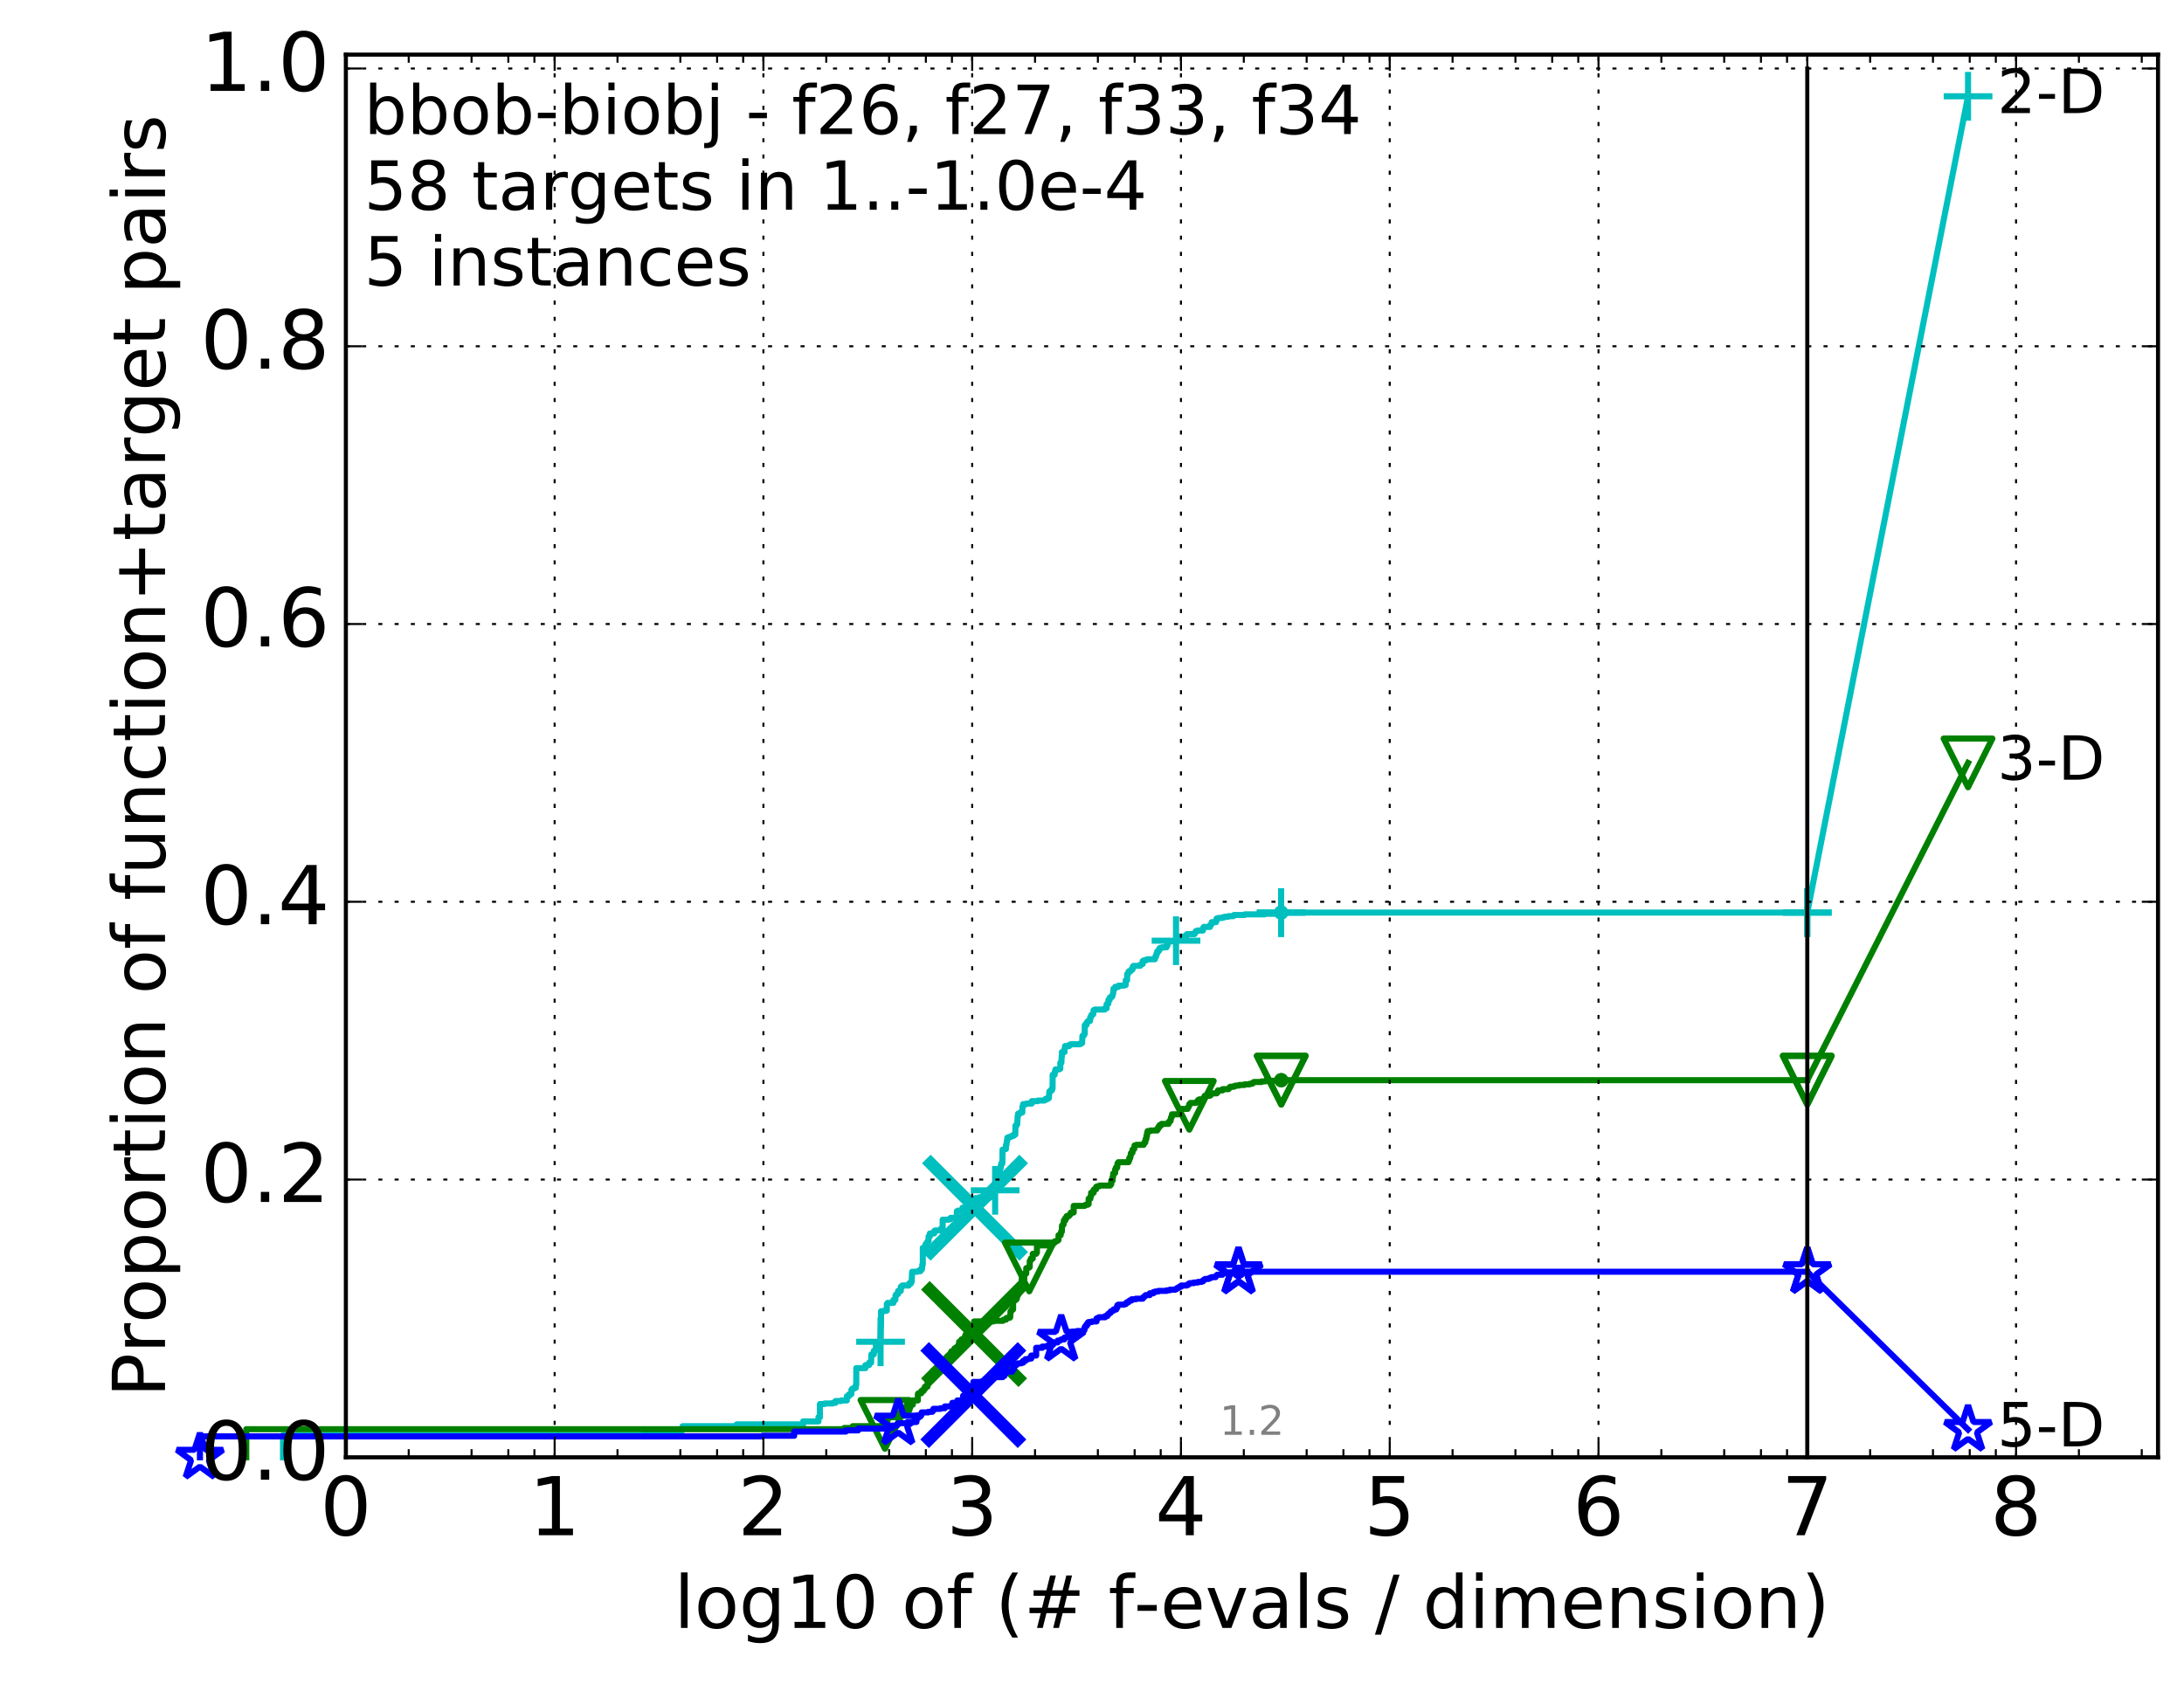 <?xml version="1.0" encoding="utf-8" standalone="no"?>
<!DOCTYPE svg PUBLIC "-//W3C//DTD SVG 1.1//EN"
  "http://www.w3.org/Graphics/SVG/1.1/DTD/svg11.dtd">
<!-- Created with matplotlib (http://matplotlib.org/) -->
<svg height="415pt" version="1.1" viewBox="0 0 538 415" width="538pt" xmlns="http://www.w3.org/2000/svg" xmlns:xlink="http://www.w3.org/1999/xlink">
 <defs>
  <style type="text/css">
*{stroke-linecap:butt;stroke-linejoin:round;stroke-miterlimit:100000;}
  </style>
 </defs>
 <g id="figure_1">
  <g id="patch_1">
   <path d="M 0 415.456 
L 538.8 415.456 
L 538.8 0 
L 0 0 
z
" style="fill:#ffffff;"/>
  </g>
  <g id="axes_1">
   <g id="patch_2">
    <path d="M 85.2 359.056 
L 531.6 359.056 
L 531.6 13.456 
L 85.2 13.456 
z
" style="fill:#ffffff;"/>
   </g>
   <g id="line2d_1">
    <defs>
     <path d="M 0 1.5 
C 0.398 1.5 0.779 1.342 1.061 1.061 
C 1.342 0.779 1.5 0.398 1.5 0 
C 1.5 -0.398 1.342 -0.779 1.061 -1.061 
C 0.779 -1.342 0.398 -1.5 0 -1.5 
C -0.398 -1.5 -0.779 -1.342 -1.061 -1.061 
C -1.342 -0.779 -1.5 -0.398 -1.5 0 
C -1.5 0.398 -1.342 0.779 -1.061 1.061 
C -0.779 1.342 -0.398 1.5 0 1.5 
z
" id="mf8a1f1beeb" style="stroke:#00bfbf;stroke-width:0.5;"/>
    </defs>
    <g>
     <use style="fill:#00bfbf;stroke:#00bfbf;stroke-width:0.5;" x="315.594" xlink:href="#mf8a1f1beeb" y="224.84"/>
     <use style="fill:#00bfbf;stroke:#00bfbf;stroke-width:0.5;" x="315.594" xlink:href="#mf8a1f1beeb" y="224.84"/>
    </g>
   </g>
   <g id="line2d_2">
    <path d="M 69.718 359.056 
L 69.718 353.599 
L 158.813 353.599 
L 158.813 353.009 
L 161.535 353.009 
L 161.535 352.419 
L 168.143 352.419 
L 168.143 351.387 
L 181.482 351.387 
L 181.482 350.944 
L 197.846 350.944 
L 197.846 350.207 
L 201.616 350.207 
L 201.616 349.174 
L 201.978 349.174 
L 201.978 345.93 
L 203.144 345.93 
L 203.144 345.782 
L 205.154 345.782 
L 205.154 345.635 
L 205.819 345.635 
L 205.819 345.192 
L 207.235 345.192 
L 207.235 345.045 
L 208.612 345.045 
L 208.612 344.012 
L 209.096 344.012 
L 209.096 343.57 
L 209.612 343.57 
L 209.612 343.422 
L 209.74 343.422 
L 209.74 342.39 
L 209.992 342.39 
L 209.992 342.095 
L 210.447 342.095 
L 210.447 341.947 
L 210.813 341.947 
L 210.813 341.21 
L 210.934 341.21 
L 210.934 337.08 
L 213.183 337.08 
L 213.183 336.343 
L 214.071 336.343 
L 214.071 335.753 
L 214.588 335.753 
L 214.656 333.688 
L 215.259 333.688 
L 215.259 332.803 
L 215.619 332.803 
L 215.619 332.508 
L 215.781 332.508 
L 215.781 330.738 
L 216.883 330.738 
L 216.975 326.756 
L 217.036 326.756 
L 217.036 323.069 
L 217.786 323.069 
L 217.786 322.921 
L 218.455 322.921 
L 218.455 321.299 
L 218.654 321.299 
L 218.654 321.004 
L 220.083 321.004 
L 220.083 320.266 
L 220.557 320.266 
L 220.61 319.086 
L 220.868 319.086 
L 220.868 318.791 
L 221.25 318.791 
L 221.25 318.054 
L 221.898 318.054 
L 221.898 317.022 
L 222.239 317.022 
L 222.239 316.727 
L 223.87 316.727 
L 223.87 316.284 
L 224.337 316.284 
L 224.337 315.842 
L 224.577 315.842 
L 224.686 313.334 
L 226.031 313.334 
L 226.031 313.187 
L 226.754 313.187 
L 226.754 312.744 
L 227.106 312.744 
L 227.203 311.564 
L 227.319 311.564 
L 227.319 307.435 
L 228.002 307.435 
L 228.002 306.55 
L 228.317 306.55 
L 228.317 306.107 
L 228.5 306.107 
L 228.5 305.812 
L 228.737 305.812 
L 228.737 304.632 
L 229.059 304.632 
L 229.059 303.895 
L 230.137 303.895 
L 230.137 303.305 
L 230.357 303.305 
L 230.357 303.157 
L 231.757 303.157 
L 231.789 302.715 
L 232.21 302.715 
L 232.21 300.503 
L 233.778 300.503 
L 233.778 300.355 
L 234.15 300.355 
L 234.15 300.06 
L 235.698 300.06 
L 235.698 298.438 
L 235.948 298.438 
L 235.948 298.29 
L 237.108 298.29 
L 237.108 297.553 
L 240.189 297.553 
L 240.189 295.193 
L 241.049 295.193 
L 241.049 295.045 
L 243.89 295.045 
L 243.89 294.16 
L 244.407 294.16 
L 244.407 294.013 
L 244.523 294.013 
L 244.523 293.865 
L 245.043 293.865 
L 245.139 293.276 
L 245.242 293.276 
L 245.32 292.538 
L 245.414 292.538 
L 245.517 288.703 
L 246.222 288.703 
L 246.222 288.408 
L 246.345 288.408 
L 246.362 287.818 
L 246.509 287.818 
L 246.509 287.228 
L 246.639 287.228 
L 246.639 286.638 
L 246.921 286.638 
L 246.961 283.246 
L 247.396 283.246 
L 247.396 283.099 
L 247.8 283.099 
L 247.8 282.066 
L 247.938 282.066 
L 248.03 281.034 
L 248.144 281.034 
L 248.144 280.296 
L 248.445 280.296 
L 248.445 280.149 
L 248.962 280.149 
L 248.962 280.001 
L 249.231 280.001 
L 249.231 279.854 
L 249.688 279.854 
L 249.688 279.559 
L 250.102 279.559 
L 250.143 277.347 
L 250.391 277.347 
L 250.391 277.052 
L 250.576 277.052 
L 250.684 274.987 
L 250.785 274.987 
L 250.785 274.397 
L 251.199 274.397 
L 251.285 274.102 
L 251.838 274.102 
L 251.857 272.627 
L 252.029 272.627 
L 252.029 272.037 
L 252.849 272.037 
L 252.849 271.889 
L 254.177 271.889 
L 254.177 271.299 
L 255.665 271.299 
L 255.665 271.152 
L 257.278 271.152 
L 257.278 271.004 
L 257.593 271.004 
L 257.593 270.709 
L 258.224 270.709 
L 258.224 270.562 
L 258.378 270.562 
L 258.488 268.94 
L 258.768 268.94 
L 258.768 268.645 
L 259.123 268.645 
L 259.123 268.202 
L 259.289 268.202 
L 259.308 264.81 
L 259.794 264.81 
L 259.875 263.925 
L 259.996 263.925 
L 259.996 263.482 
L 260.917 263.482 
L 260.917 263.335 
L 261.194 263.335 
L 261.194 261.86 
L 261.458 261.86 
L 261.525 260.238 
L 261.587 260.238 
L 261.587 259.205 
L 262.242 259.205 
L 262.246 258.32 
L 262.362 258.32 
L 262.362 257.73 
L 263.393 257.73 
L 263.393 257.435 
L 263.739 257.435 
L 263.739 257.288 
L 266.023 257.288 
L 266.023 257.14 
L 266.358 257.14 
L 266.358 256.993 
L 266.565 256.993 
L 266.641 255.223 
L 266.917 255.223 
L 266.917 255.075 
L 267.031 255.075 
L 267.083 254.78 
L 267.206 254.78 
L 267.213 252.568 
L 267.613 252.568 
L 267.651 251.978 
L 267.902 251.978 
L 267.902 251.683 
L 268.043 251.683 
L 268.043 251.536 
L 268.535 251.536 
L 268.553 250.651 
L 268.744 250.651 
L 268.837 250.061 
L 269.061 250.061 
L 269.061 249.913 
L 269.312 249.913 
L 269.4 248.881 
L 269.705 248.881 
L 269.705 248.733 
L 272.129 248.733 
L 272.129 248.438 
L 272.6 248.438 
L 272.6 247.406 
L 272.855 247.406 
L 272.855 247.258 
L 273.04 247.258 
L 273.04 246.374 
L 273.348 246.374 
L 273.378 245.784 
L 273.573 245.784 
L 273.573 245.636 
L 273.924 245.636 
L 273.924 245.341 
L 274.065 245.341 
L 274.165 244.751 
L 274.228 244.751 
L 274.301 243.571 
L 274.674 243.571 
L 274.743 243.129 
L 275.544 243.129 
L 275.544 242.834 
L 276.919 242.834 
L 276.919 242.686 
L 277.3 242.686 
L 277.3 241.506 
L 277.657 241.506 
L 277.657 240.031 
L 277.872 240.031 
L 277.962 239.441 
L 278.091 239.441 
L 278.091 239.294 
L 278.506 239.294 
L 278.576 238.999 
L 278.688 238.999 
L 278.688 238.851 
L 278.995 238.851 
L 279.052 238.114 
L 279.25 238.114 
L 279.25 237.967 
L 280.861 237.967 
L 280.861 237.672 
L 281.181 237.672 
L 281.181 237.524 
L 281.481 237.524 
L 281.481 236.787 
L 281.713 236.787 
L 281.713 236.639 
L 282.198 236.639 
L 282.198 236.492 
L 282.615 236.492 
L 282.615 236.344 
L 284.486 236.344 
L 284.574 235.754 
L 284.745 235.754 
L 284.745 235.312 
L 284.902 235.312 
L 284.928 234.869 
L 285.062 234.869 
L 285.062 234.427 
L 285.366 234.427 
L 285.366 234.279 
L 285.5 234.279 
L 285.5 233.837 
L 285.728 233.837 
L 285.728 233.542 
L 286.262 233.542 
L 286.262 233.394 
L 287.364 233.394 
L 287.364 232.952 
L 287.592 232.952 
L 287.592 232.214 
L 287.754 232.214 
L 287.754 232.067 
L 288.133 232.067 
L 288.133 231.919 
L 289.698 231.919 
L 289.698 231.772 
L 289.914 231.772 
L 289.914 231.182 
L 290.117 231.182 
L 290.117 231.034 
L 290.262 231.034 
L 290.262 230.887 
L 290.679 230.887 
L 290.679 230.74 
L 292.202 230.74 
L 292.264 230.297 
L 292.386 230.297 
L 292.386 230.15 
L 294.277 230.15 
L 294.277 229.855 
L 294.445 229.855 
L 294.547 229.56 
L 294.564 229.56 
L 294.564 229.412 
L 294.937 229.412 
L 294.937 229.265 
L 296.33 229.265 
L 296.33 228.675 
L 296.519 228.675 
L 296.519 228.38 
L 298.068 228.38 
L 298.068 227.937 
L 298.244 227.937 
L 298.244 227.79 
L 298.408 227.79 
L 298.488 227.2 
L 299.549 227.2 
L 299.549 226.905 
L 299.681 226.905 
L 299.681 226.315 
L 300.071 226.315 
L 300.071 226.167 
L 301.062 226.167 
L 301.062 226.02 
L 301.661 226.02 
L 301.661 225.872 
L 302.594 225.872 
L 302.594 225.725 
L 303.811 225.725 
L 303.811 225.577 
L 303.987 225.577 
L 303.987 225.43 
L 306.629 225.43 
L 306.629 225.282 
L 311.549 225.282 
L 311.549 225.135 
L 314.885 225.135 
L 314.885 224.987 
L 315.594 224.987 
L 315.594 224.84 
L 445.2 224.84 
L 445.2 224.84 
" style="fill:none;stroke:#00bfbf;stroke-linecap:square;stroke-width:1.5;"/>
   </g>
   <g id="line2d_3">
    <defs>
     <path d="M -6 0 
L 6 0 
M 0 6 
L 0 -6 
" id="m82017131b4" style="stroke:#00bfbf;stroke-width:1.5;"/>
    </defs>
    <g>
     <use style="fill:none;stroke:#00bfbf;stroke-width:1.5;" x="216.914" xlink:href="#m82017131b4" y="330.591"/>
     <use style="fill:none;stroke:#00bfbf;stroke-width:1.5;" x="245.139" xlink:href="#m82017131b4" y="293.276"/>
     <use style="fill:none;stroke:#00bfbf;stroke-width:1.5;" x="289.698" xlink:href="#m82017131b4" y="231.772"/>
     <use style="fill:none;stroke:#00bfbf;stroke-width:1.5;" x="315.594" xlink:href="#m82017131b4" y="224.84"/>
     <use style="fill:none;stroke:#00bfbf;stroke-width:1.5;" x="315.594" xlink:href="#m82017131b4" y="224.84"/>
     <use style="fill:none;stroke:#00bfbf;stroke-width:1.5;" x="445.2" xlink:href="#m82017131b4" y="224.84"/>
    </g>
   </g>
   <g id="line2d_4"/>
   <g id="line2d_5">
    <path clip-path="url(#peb62beabdb)" d="M 240.178 297.553 
" style="fill:none;stroke:#00bfbf;stroke-linecap:square;"/>
    <defs>
     <path d="M -12 12 
L 12 -12 
M -12 -12 
L 12 12 
" id="m17c5d90e2c" style="stroke:#00bfbf;stroke-width:3.0;"/>
    </defs>
    <g clip-path="url(#peb62beabdb)">
     <use style="fill:#00bfbf;stroke:#00bfbf;stroke-width:3.0;" x="240.178" xlink:href="#m17c5d90e2c" y="297.553"/>
    </g>
   </g>
   <g id="line2d_6">
    <defs>
     <path d="M 0 1.5 
C 0.398 1.5 0.779 1.342 1.061 1.061 
C 1.342 0.779 1.5 0.398 1.5 0 
C 1.5 -0.398 1.342 -0.779 1.061 -1.061 
C 0.779 -1.342 0.398 -1.5 0 -1.5 
C -0.398 -1.5 -0.779 -1.342 -1.061 -1.061 
C -1.342 -0.779 -1.5 -0.398 -1.5 0 
C -1.5 0.398 -1.342 0.779 -1.061 1.061 
C -0.779 1.342 -0.398 1.5 0 1.5 
z
" id="m6256270dcc" style="stroke:#008000;stroke-width:0.5;"/>
    </defs>
    <g>
     <use style="fill:#008000;stroke:#008000;stroke-width:0.5;" x="315.621" xlink:href="#m6256270dcc" y="266.137"/>
     <use style="fill:#008000;stroke:#008000;stroke-width:0.5;" x="315.621" xlink:href="#m6256270dcc" y="266.137"/>
    </g>
   </g>
   <g id="line2d_7">
    <path d="M 60.662 359.056 
L 60.662 352.124 
L 207.95 352.124 
L 207.95 351.829 
L 210.048 351.829 
L 210.048 351.387 
L 217.319 351.387 
L 217.319 350.944 
L 217.992 350.944 
L 217.992 350.354 
L 218.626 350.354 
L 218.626 349.174 
L 220.774 349.174 
L 220.774 349.027 
L 221.166 349.027 
L 221.166 348.437 
L 221.535 348.437 
L 221.535 347.995 
L 223.598 347.995 
L 223.598 347.405 
L 224.034 347.405 
L 224.034 346.815 
L 224.226 346.815 
L 224.226 346.077 
L 224.866 346.077 
L 224.866 345.045 
L 226.106 345.045 
L 226.106 343.422 
L 226.254 343.422 
L 226.254 343.275 
L 226.957 343.275 
L 226.983 342.685 
L 227.524 342.685 
L 227.524 342.242 
L 227.839 342.242 
L 227.839 341.652 
L 228.482 341.652 
L 228.482 340.768 
L 228.773 340.768 
L 228.821 339.883 
L 228.94 339.883 
L 228.94 339.44 
L 229.761 339.44 
L 229.853 337.67 
L 230.652 337.67 
L 230.652 337.523 
L 231.498 337.523 
L 231.498 337.375 
L 231.742 337.375 
L 231.742 336.638 
L 232.446 336.638 
L 232.446 336.048 
L 233.199 336.048 
L 233.278 334.278 
L 234.334 334.278 
L 234.343 332.951 
L 234.917 332.951 
L 234.917 332.803 
L 235.144 332.803 
L 235.144 332.213 
L 236.004 332.213 
L 236.004 331.623 
L 236.264 331.623 
L 236.264 330.591 
L 236.681 330.591 
L 236.681 330.443 
L 236.849 330.443 
L 236.849 330.001 
L 237.607 330.001 
L 237.607 329.411 
L 237.849 329.411 
L 237.849 328.821 
L 239.567 328.821 
L 239.567 328.673 
L 239.957 328.673 
L 239.957 325.576 
L 244.73 325.576 
L 244.73 325.428 
L 247.049 325.428 
L 247.049 325.281 
L 247.223 325.281 
L 247.223 325.134 
L 247.841 325.134 
L 247.841 324.839 
L 247.959 324.839 
L 247.959 324.691 
L 248.72 324.691 
L 248.72 324.544 
L 248.862 324.544 
L 248.926 323.069 
L 249.139 323.069 
L 249.25 322.626 
L 249.565 322.626 
L 249.565 320.414 
L 250.072 320.414 
L 250.072 320.266 
L 250.187 320.266 
L 250.187 320.119 
L 250.426 320.119 
L 250.535 319.676 
L 250.553 319.676 
L 250.598 318.939 
L 250.913 318.939 
L 250.949 316.874 
L 251.263 316.874 
L 251.263 316.432 
L 251.603 316.432 
L 251.702 315.104 
L 252.31 315.104 
L 252.344 313.777 
L 252.799 313.777 
L 252.803 312.449 
L 253.157 312.449 
L 253.157 312.302 
L 253.546 312.302 
L 253.546 312.154 
L 253.664 312.154 
L 253.664 310.679 
L 253.857 310.679 
L 253.935 310.089 
L 254.406 310.089 
L 254.406 308.91 
L 255.241 308.91 
L 255.241 308.615 
L 255.435 308.615 
L 255.435 306.845 
L 259.157 306.845 
L 259.262 306.55 
L 259.363 306.55 
L 259.363 306.255 
L 259.724 306.255 
L 259.724 306.107 
L 259.859 306.107 
L 259.859 305.812 
L 260.367 305.812 
L 260.367 305.665 
L 260.562 305.665 
L 260.562 305.517 
L 260.753 305.517 
L 260.753 304.337 
L 261.278 304.337 
L 261.384 303.452 
L 261.579 303.452 
L 261.601 301.977 
L 261.797 301.977 
L 261.797 301.682 
L 262.009 301.682 
L 262.072 300.65 
L 262.456 300.65 
L 262.456 300.06 
L 262.77 300.06 
L 262.77 299.618 
L 263.325 299.618 
L 263.325 299.47 
L 263.45 299.47 
L 263.501 299.175 
L 263.734 299.175 
L 263.809 298.733 
L 264.49 298.733 
L 264.49 297.11 
L 267.184 297.11 
L 267.184 296.963 
L 267.439 296.963 
L 267.439 296.815 
L 267.988 296.815 
L 267.988 296.668 
L 268.172 296.668 
L 268.172 295.34 
L 268.599 295.34 
L 268.627 294.75 
L 268.768 294.75 
L 268.784 293.865 
L 269.407 293.865 
L 269.407 293.128 
L 269.638 293.128 
L 269.638 292.981 
L 270.047 292.981 
L 270.047 292.391 
L 270.406 292.391 
L 270.406 292.243 
L 270.915 292.243 
L 270.915 292.096 
L 273.496 292.096 
L 273.517 291.801 
L 273.732 291.801 
L 273.732 290.916 
L 274.065 290.916 
L 274.071 290.031 
L 274.198 290.031 
L 274.21 289.146 
L 274.479 289.146 
L 274.479 288.998 
L 274.7 288.998 
L 274.7 288.113 
L 274.881 288.113 
L 274.883 287.671 
L 275.207 287.671 
L 275.28 286.638 
L 275.492 286.638 
L 275.492 286.343 
L 277.987 286.343 
L 277.987 285.901 
L 278.18 285.901 
L 278.18 285.311 
L 278.422 285.311 
L 278.471 284.721 
L 278.562 284.721 
L 278.572 284.131 
L 278.794 284.131 
L 278.794 283.984 
L 278.976 283.984 
L 278.976 283.246 
L 279.126 283.246 
L 279.126 283.099 
L 279.395 283.099 
L 279.481 282.214 
L 279.906 282.214 
L 279.906 282.066 
L 281.724 282.066 
L 281.724 281.771 
L 281.887 281.771 
L 281.887 281.476 
L 282.135 281.476 
L 282.22 280.591 
L 282.409 280.591 
L 282.409 279.854 
L 282.564 279.854 
L 282.564 279.116 
L 282.692 279.116 
L 282.692 278.674 
L 283.413 278.674 
L 283.413 278.526 
L 285.066 278.526 
L 285.066 278.084 
L 285.348 278.084 
L 285.355 277.642 
L 285.654 277.642 
L 285.654 277.199 
L 286.142 277.199 
L 286.142 276.904 
L 287.848 276.904 
L 287.848 276.462 
L 288.097 276.462 
L 288.104 276.167 
L 288.368 276.167 
L 288.467 275.282 
L 288.644 275.282 
L 288.701 274.544 
L 290.322 274.544 
L 290.322 274.397 
L 290.481 274.397 
L 290.545 274.102 
L 290.788 274.102 
L 290.877 273.512 
L 291.036 273.512 
L 291.036 273.217 
L 292.549 273.217 
L 292.549 272.922 
L 292.696 272.922 
L 292.756 272.627 
L 292.874 272.627 
L 292.971 272.037 
L 293.196 272.037 
L 293.242 271.742 
L 294.574 271.742 
L 294.574 271.594 
L 294.871 271.594 
L 294.96 271.299 
L 295.034 271.299 
L 295.034 271.152 
L 295.166 271.152 
L 295.166 271.004 
L 295.451 271.004 
L 295.451 270.857 
L 296.43 270.857 
L 296.43 270.562 
L 296.6 270.562 
L 296.605 270.267 
L 296.786 270.267 
L 296.786 269.972 
L 298.065 269.972 
L 298.065 269.825 
L 298.256 269.825 
L 298.264 269.53 
L 298.398 269.53 
L 298.398 269.382 
L 299.736 269.382 
L 299.736 269.235 
L 299.882 269.235 
L 299.882 268.94 
L 300.043 268.94 
L 300.043 268.645 
L 301.153 268.645 
L 301.153 268.35 
L 302.615 268.35 
L 302.615 268.202 
L 302.747 268.202 
L 302.747 268.055 
L 302.936 268.055 
L 303.029 267.76 
L 303.926 267.76 
L 303.926 267.612 
L 304.337 267.612 
L 304.337 267.465 
L 305.248 267.465 
L 305.248 267.317 
L 306.567 267.317 
L 306.567 267.17 
L 307.811 267.17 
L 307.811 267.022 
L 308.465 267.022 
L 308.465 266.875 
L 308.616 266.875 
L 308.616 266.727 
L 308.897 266.727 
L 308.897 266.58 
L 310.79 266.58 
L 310.79 266.432 
L 311.728 266.432 
L 311.728 266.285 
L 315.621 266.285 
L 315.621 266.137 
L 445.2 266.137 
L 445.2 266.137 
" style="fill:none;stroke:#008000;stroke-linecap:square;stroke-width:1.5;"/>
   </g>
   <g id="line2d_8">
    <defs>
     <path d="M -0 6 
L 6 -6 
L -6 -6 
z
" id="mbfa89c6a29" style="stroke:#008000;stroke-linejoin:miter;stroke-width:1.5;"/>
    </defs>
    <g>
     <use style="fill:none;stroke:#008000;stroke-linejoin:miter;stroke-width:1.5;" x="217.992" xlink:href="#mbfa89c6a29" y="350.944"/>
     <use style="fill:none;stroke:#008000;stroke-linejoin:miter;stroke-width:1.5;" x="253.546" xlink:href="#mbfa89c6a29" y="312.154"/>
     <use style="fill:none;stroke:#008000;stroke-linejoin:miter;stroke-width:1.5;" x="292.971" xlink:href="#mbfa89c6a29" y="272.332"/>
     <use style="fill:none;stroke:#008000;stroke-linejoin:miter;stroke-width:1.5;" x="315.621" xlink:href="#mbfa89c6a29" y="266.137"/>
     <use style="fill:none;stroke:#008000;stroke-linejoin:miter;stroke-width:1.5;" x="315.621" xlink:href="#mbfa89c6a29" y="266.137"/>
     <use style="fill:none;stroke:#008000;stroke-linejoin:miter;stroke-width:1.5;" x="445.2" xlink:href="#mbfa89c6a29" y="266.137"/>
    </g>
   </g>
   <g id="line2d_9"/>
   <g id="line2d_10">
    <path clip-path="url(#peb62beabdb)" d="M 239.95 328.673 
" style="fill:none;stroke:#008000;stroke-linecap:square;"/>
    <defs>
     <path d="M -12 12 
L 12 -12 
M -12 -12 
L 12 12 
" id="mbb6dfd3d76" style="stroke:#008000;stroke-width:3.0;"/>
    </defs>
    <g clip-path="url(#peb62beabdb)">
     <use style="fill:#008000;stroke:#008000;stroke-width:3.0;" x="239.95" xlink:href="#mbb6dfd3d76" y="328.673"/>
    </g>
   </g>
   <g id="line2d_11">
    <defs>
     <path d="M 0 1.5 
C 0.398 1.5 0.779 1.342 1.061 1.061 
C 1.342 0.779 1.5 0.398 1.5 0 
C 1.5 -0.398 1.342 -0.779 1.061 -1.061 
C 0.779 -1.342 0.398 -1.5 0 -1.5 
C -0.398 -1.5 -0.779 -1.342 -1.061 -1.061 
C -1.342 -0.779 -1.5 -0.398 -1.5 0 
C -1.5 0.398 -1.342 0.779 -1.061 1.061 
C -0.779 1.342 -0.398 1.5 0 1.5 
z
" id="me8c7d83d5c" style="stroke:#0000ff;stroke-width:0.5;"/>
    </defs>
    <g>
     <use style="fill:#0000ff;stroke:#0000ff;stroke-width:0.5;" x="305.098" xlink:href="#me8c7d83d5c" y="313.334"/>
     <use style="fill:#0000ff;stroke:#0000ff;stroke-width:0.5;" x="305.098" xlink:href="#me8c7d83d5c" y="313.334"/>
    </g>
   </g>
   <g id="line2d_12">
    <path d="M 49.253 359.056 
L 49.253 353.894 
L 187.878 353.894 
L 187.878 353.747 
L 195.636 353.747 
L 195.636 352.714 
L 208.361 352.714 
L 208.361 352.419 
L 211.402 352.419 
L 211.402 351.977 
L 218.374 351.977 
L 218.374 351.829 
L 219.821 351.829 
L 219.821 351.239 
L 220.966 351.239 
L 220.966 350.944 
L 221.26 350.944 
L 221.26 350.649 
L 223.535 350.649 
L 223.535 350.354 
L 225.756 350.354 
L 225.756 349.174 
L 225.88 349.174 
L 225.88 348.732 
L 226.939 348.732 
L 227.025 347.995 
L 228.657 347.995 
L 228.657 347.847 
L 229.65 347.847 
L 229.65 347.552 
L 229.926 347.552 
L 229.926 347.11 
L 231.666 347.11 
L 231.666 346.962 
L 232.742 346.962 
L 232.742 346.52 
L 234.107 346.52 
L 234.107 346.372 
L 234.591 346.372 
L 234.591 345.635 
L 235.819 345.635 
L 235.819 345.045 
L 237.182 345.045 
L 237.256 343.865 
L 238.532 343.865 
L 238.532 343.717 
L 239.77 343.717 
L 239.77 340.473 
L 241.853 340.473 
L 241.853 340.325 
L 242.666 340.325 
L 242.666 339.735 
L 243.145 339.735 
L 243.145 339.44 
L 244.662 339.44 
L 244.662 339.293 
L 247.02 339.293 
L 247.02 338.998 
L 247.431 338.998 
L 247.431 338.408 
L 247.769 338.408 
L 247.858 337.965 
L 249.323 337.965 
L 249.366 337.375 
L 249.742 337.375 
L 249.773 336.343 
L 250.376 336.343 
L 250.376 336.048 
L 250.757 336.048 
L 250.757 335.9 
L 251.562 335.9 
L 251.562 335.753 
L 252.01 335.753 
L 252.01 335.31 
L 252.597 335.31 
L 252.597 334.868 
L 253.361 334.868 
L 253.361 334.72 
L 254.028 334.72 
L 254.028 333.983 
L 255.249 333.983 
L 255.249 332.066 
L 256.744 332.066 
L 256.744 331.771 
L 257.829 331.771 
L 257.829 331.623 
L 258.182 331.623 
L 258.182 331.476 
L 259.167 331.476 
L 259.167 331.328 
L 259.407 331.328 
L 259.407 330.886 
L 259.658 330.886 
L 259.658 330.738 
L 260.533 330.738 
L 260.559 330.296 
L 261.177 330.296 
L 261.177 330.148 
L 261.412 330.148 
L 261.412 330.001 
L 262.198 330.001 
L 262.198 329.558 
L 262.572 329.558 
L 262.572 329.411 
L 263.498 329.411 
L 263.498 329.263 
L 263.899 329.263 
L 263.919 328.968 
L 264.305 328.968 
L 264.305 328.083 
L 265.312 328.083 
L 265.312 327.936 
L 266.992 327.936 
L 266.992 327.641 
L 267.161 327.641 
L 267.161 327.051 
L 267.301 327.051 
L 267.338 326.756 
L 267.641 326.756 
L 267.641 326.313 
L 267.962 326.313 
L 267.962 325.871 
L 268.145 325.871 
L 268.145 325.723 
L 268.962 325.723 
L 268.962 325.576 
L 270.127 325.576 
L 270.127 324.839 
L 270.426 324.839 
L 270.426 324.691 
L 270.73 324.691 
L 270.73 324.544 
L 272.244 324.544 
L 272.244 324.249 
L 272.775 324.249 
L 272.775 324.101 
L 272.905 324.101 
L 272.905 323.806 
L 273.043 323.806 
L 273.043 323.659 
L 273.277 323.659 
L 273.277 323.511 
L 273.528 323.511 
L 273.542 323.216 
L 273.67 323.216 
L 273.67 323.069 
L 274.023 323.069 
L 274.023 322.921 
L 274.311 322.921 
L 274.311 322.626 
L 274.977 322.626 
L 274.977 322.184 
L 275.233 322.184 
L 275.233 321.594 
L 275.471 321.594 
L 275.471 321.446 
L 276.933 321.446 
L 276.933 321.299 
L 277.364 321.299 
L 277.47 321.004 
L 277.583 321.004 
L 277.583 320.856 
L 277.979 320.856 
L 277.979 320.709 
L 278.096 320.709 
L 278.096 320.561 
L 278.276 320.561 
L 278.276 320.414 
L 278.757 320.414 
L 278.757 320.119 
L 279.785 320.119 
L 279.785 319.971 
L 281.516 319.971 
L 281.516 319.676 
L 281.699 319.676 
L 281.699 319.529 
L 281.941 319.529 
L 282.034 319.234 
L 282.235 319.234 
L 282.235 319.086 
L 283.228 319.086 
L 283.228 318.644 
L 284.106 318.644 
L 284.106 318.349 
L 284.579 318.349 
L 284.579 318.201 
L 285.344 318.201 
L 285.344 318.054 
L 287.397 318.054 
L 287.397 317.906 
L 288.161 317.906 
L 288.161 317.759 
L 289.527 317.759 
L 289.527 317.611 
L 289.834 317.611 
L 289.834 317.464 
L 290.009 317.464 
L 290.009 317.317 
L 290.365 317.317 
L 290.365 317.169 
L 290.504 317.169 
L 290.504 317.022 
L 290.955 317.022 
L 290.955 316.727 
L 292.362 316.727 
L 292.362 316.579 
L 292.696 316.579 
L 292.768 316.284 
L 293.106 316.284 
L 293.106 316.137 
L 294.089 316.137 
L 294.089 315.989 
L 295.067 315.989 
L 295.067 315.842 
L 295.969 315.842 
L 295.969 315.694 
L 296.37 315.694 
L 296.419 315.399 
L 296.585 315.399 
L 296.585 315.252 
L 296.871 315.252 
L 296.871 315.104 
L 297.746 315.104 
L 297.746 314.957 
L 298.075 314.957 
L 298.075 314.809 
L 298.449 314.809 
L 298.449 314.662 
L 299.467 314.662 
L 299.55 314.367 
L 299.659 314.367 
L 299.659 314.219 
L 299.845 314.219 
L 299.845 314.072 
L 301.138 314.072 
L 301.177 313.777 
L 301.263 313.777 
L 301.263 313.629 
L 302.832 313.629 
L 302.832 313.482 
L 305.098 313.482 
L 305.098 313.334 
L 445.2 313.334 
L 445.2 313.334 
" style="fill:none;stroke:#0000ff;stroke-linecap:square;stroke-width:1.5;"/>
   </g>
   <g id="line2d_13">
    <defs>
     <path d="M 0 -6 
L -1.347 -1.854 
L -5.706 -1.854 
L -2.18 0.708 
L -3.527 4.854 
L -0 2.292 
L 3.527 4.854 
L 2.18 0.708 
L 5.706 -1.854 
L 1.347 -1.854 
z
" id="mab06f098bf" style="stroke:#0000ff;stroke-linejoin:bevel;stroke-width:1.5;"/>
    </defs>
    <g>
     <use style="fill:none;stroke:#0000ff;stroke-linejoin:bevel;stroke-width:1.5;" x="49.253" xlink:href="#mab06f098bf" y="359.056"/>
     <use style="fill:none;stroke:#0000ff;stroke-linejoin:bevel;stroke-width:1.5;" x="221.26" xlink:href="#mab06f098bf" y="350.649"/>
     <use style="fill:none;stroke:#0000ff;stroke-linejoin:bevel;stroke-width:1.5;" x="261.412" xlink:href="#mab06f098bf" y="330.001"/>
     <use style="fill:none;stroke:#0000ff;stroke-linejoin:bevel;stroke-width:1.5;" x="305.098" xlink:href="#mab06f098bf" y="313.482"/>
     <use style="fill:none;stroke:#0000ff;stroke-linejoin:bevel;stroke-width:1.5;" x="305.098" xlink:href="#mab06f098bf" y="313.334"/>
     <use style="fill:none;stroke:#0000ff;stroke-linejoin:bevel;stroke-width:1.5;" x="445.2" xlink:href="#mab06f098bf" y="313.334"/>
    </g>
   </g>
   <g id="line2d_14"/>
   <g id="line2d_15">
    <path clip-path="url(#peb62beabdb)" d="M 239.765 343.717 
" style="fill:none;stroke:#0000ff;stroke-linecap:square;"/>
    <defs>
     <path d="M -12 12 
L 12 -12 
M -12 -12 
L 12 12 
" id="m833a7f9a57" style="stroke:#0000ff;stroke-width:3.0;"/>
    </defs>
    <g clip-path="url(#peb62beabdb)">
     <use style="fill:#0000ff;stroke:#0000ff;stroke-width:3.0;" x="239.765" xlink:href="#m833a7f9a57" y="343.717"/>
    </g>
   </g>
   <g id="line2d_16">
    <path d="M 445.2 313.334 
L 484.8 352.213 
" style="fill:none;stroke:#0000ff;stroke-linecap:square;stroke-width:1.5;"/>
    <g>
     <use style="fill:none;stroke:#0000ff;stroke-linejoin:bevel;stroke-width:1.5;" x="445.2" xlink:href="#mab06f098bf" y="313.334"/>
     <use style="fill:none;stroke:#0000ff;stroke-linejoin:bevel;stroke-width:1.5;" x="484.8" xlink:href="#mab06f098bf" y="352.213"/>
    </g>
   </g>
   <g id="line2d_17">
    <path d="M 445.2 266.137 
L 484.8 187.967 
" style="fill:none;stroke:#008000;stroke-linecap:square;stroke-width:1.5;"/>
    <g>
     <use style="fill:none;stroke:#008000;stroke-linejoin:miter;stroke-width:1.5;" x="445.2" xlink:href="#mbfa89c6a29" y="266.137"/>
     <use style="fill:none;stroke:#008000;stroke-linejoin:miter;stroke-width:1.5;" x="484.8" xlink:href="#mbfa89c6a29" y="187.967"/>
    </g>
   </g>
   <g id="line2d_18">
    <path d="M 445.2 224.84 
L 484.8 23.722 
" style="fill:none;stroke:#00bfbf;stroke-linecap:square;stroke-width:1.5;"/>
    <g>
     <use style="fill:none;stroke:#00bfbf;stroke-width:1.5;" x="445.2" xlink:href="#m82017131b4" y="224.84"/>
     <use style="fill:none;stroke:#00bfbf;stroke-width:1.5;" x="484.8" xlink:href="#m82017131b4" y="23.722"/>
    </g>
   </g>
   <g id="line2d_19">
    <path d="M 445.2 359.056 
L 445.2 16.878 
" style="fill:none;stroke:#000000;stroke-linecap:square;"/>
   </g>
   <g id="patch_3">
    <path d="M 85.2 13.456 
L 531.6 13.456 
" style="fill:none;stroke:#000000;stroke-linecap:square;stroke-linejoin:miter;"/>
   </g>
   <g id="patch_4">
    <path d="M 531.6 359.056 
L 531.6 13.456 
" style="fill:none;stroke:#000000;stroke-linecap:square;stroke-linejoin:miter;"/>
   </g>
   <g id="patch_5">
    <path d="M 85.2 359.056 
L 531.6 359.056 
" style="fill:none;stroke:#000000;stroke-linecap:square;stroke-linejoin:miter;"/>
   </g>
   <g id="patch_6">
    <path d="M 85.2 359.056 
L 85.2 13.456 
" style="fill:none;stroke:#000000;stroke-linecap:square;stroke-linejoin:miter;"/>
   </g>
   <g id="matplotlib.axis_1">
    <g id="xtick_1">
     <g id="line2d_20">
      <path clip-path="url(#peb62beabdb)" d="M 85.2 359.056 
L 85.2 13.456 
" style="fill:none;stroke:#000000;stroke-dasharray:1,3;stroke-dashoffset:0.0;stroke-width:0.5;"/>
     </g>
     <g id="line2d_21">
      <defs>
       <path d="M 0 0 
L 0 -4 
" id="md0f14e1042" style="stroke:#000000;stroke-width:0.5;"/>
      </defs>
      <g>
       <use style="stroke:#000000;stroke-width:0.5;" x="85.2" xlink:href="#md0f14e1042" y="359.056"/>
      </g>
     </g>
     <g id="line2d_22">
      <defs>
       <path d="M 0 0 
L 0 4 
" id="me6d84dcdb4" style="stroke:#000000;stroke-width:0.5;"/>
      </defs>
      <g>
       <use style="stroke:#000000;stroke-width:0.5;" x="85.2" xlink:href="#me6d84dcdb4" y="13.456"/>
      </g>
     </g>
     <g id="text_1">
      <!-- 0 -->
      <defs>
       <path d="M 31.781 66.406 
Q 24.172 66.406 20.328 58.906 
Q 16.5 51.422 16.5 36.375 
Q 16.5 21.391 20.328 13.891 
Q 24.172 6.391 31.781 6.391 
Q 39.453 6.391 43.281 13.891 
Q 47.125 21.391 47.125 36.375 
Q 47.125 51.422 43.281 58.906 
Q 39.453 66.406 31.781 66.406 
M 31.781 74.219 
Q 44.047 74.219 50.516 64.516 
Q 56.984 54.828 56.984 36.375 
Q 56.984 17.969 50.516 8.266 
Q 44.047 -1.422 31.781 -1.422 
Q 19.531 -1.422 13.062 8.266 
Q 6.594 17.969 6.594 36.375 
Q 6.594 54.828 13.062 64.516 
Q 19.531 74.219 31.781 74.219 
" id="BitstreamVeraSans-Roman-30"/>
      </defs>
      <g transform="translate(78.838 378.253)scale(0.2 -0.2)">
       <use xlink:href="#BitstreamVeraSans-Roman-30"/>
      </g>
     </g>
    </g>
    <g id="xtick_2">
     <g id="line2d_23">
      <path clip-path="url(#peb62beabdb)" d="M 136.629 359.056 
L 136.629 13.456 
" style="fill:none;stroke:#000000;stroke-dasharray:1,3;stroke-dashoffset:0.0;stroke-width:0.5;"/>
     </g>
     <g id="line2d_24">
      <g>
       <use style="stroke:#000000;stroke-width:0.5;" x="136.629" xlink:href="#md0f14e1042" y="359.056"/>
      </g>
     </g>
     <g id="line2d_25">
      <g>
       <use style="stroke:#000000;stroke-width:0.5;" x="136.629" xlink:href="#me6d84dcdb4" y="13.456"/>
      </g>
     </g>
     <g id="text_2">
      <!-- 1 -->
      <defs>
       <path d="M 12.406 8.297 
L 28.516 8.297 
L 28.516 63.922 
L 10.984 60.406 
L 10.984 69.391 
L 28.422 72.906 
L 38.281 72.906 
L 38.281 8.297 
L 54.391 8.297 
L 54.391 0 
L 12.406 0 
z
" id="BitstreamVeraSans-Roman-31"/>
      </defs>
      <g transform="translate(130.266 378.253)scale(0.2 -0.2)">
       <use xlink:href="#BitstreamVeraSans-Roman-31"/>
      </g>
     </g>
    </g>
    <g id="xtick_3">
     <g id="line2d_26">
      <path clip-path="url(#peb62beabdb)" d="M 188.057 359.056 
L 188.057 13.456 
" style="fill:none;stroke:#000000;stroke-dasharray:1,3;stroke-dashoffset:0.0;stroke-width:0.5;"/>
     </g>
     <g id="line2d_27">
      <g>
       <use style="stroke:#000000;stroke-width:0.5;" x="188.057" xlink:href="#md0f14e1042" y="359.056"/>
      </g>
     </g>
     <g id="line2d_28">
      <g>
       <use style="stroke:#000000;stroke-width:0.5;" x="188.057" xlink:href="#me6d84dcdb4" y="13.456"/>
      </g>
     </g>
     <g id="text_3">
      <!-- 2 -->
      <defs>
       <path d="M 19.188 8.297 
L 53.609 8.297 
L 53.609 0 
L 7.328 0 
L 7.328 8.297 
Q 12.938 14.109 22.625 23.891 
Q 32.328 33.688 34.812 36.531 
Q 39.547 41.844 41.422 45.531 
Q 43.312 49.219 43.312 52.781 
Q 43.312 58.594 39.234 62.25 
Q 35.156 65.922 28.609 65.922 
Q 23.969 65.922 18.812 64.312 
Q 13.672 62.703 7.812 59.422 
L 7.812 69.391 
Q 13.766 71.781 18.938 73 
Q 24.125 74.219 28.422 74.219 
Q 39.75 74.219 46.484 68.547 
Q 53.219 62.891 53.219 53.422 
Q 53.219 48.922 51.531 44.891 
Q 49.859 40.875 45.406 35.406 
Q 44.188 33.984 37.641 27.219 
Q 31.109 20.453 19.188 8.297 
" id="BitstreamVeraSans-Roman-32"/>
      </defs>
      <g transform="translate(181.695 378.253)scale(0.2 -0.2)">
       <use xlink:href="#BitstreamVeraSans-Roman-32"/>
      </g>
     </g>
    </g>
    <g id="xtick_4">
     <g id="line2d_29">
      <path clip-path="url(#peb62beabdb)" d="M 239.486 359.056 
L 239.486 13.456 
" style="fill:none;stroke:#000000;stroke-dasharray:1,3;stroke-dashoffset:0.0;stroke-width:0.5;"/>
     </g>
     <g id="line2d_30">
      <g>
       <use style="stroke:#000000;stroke-width:0.5;" x="239.486" xlink:href="#md0f14e1042" y="359.056"/>
      </g>
     </g>
     <g id="line2d_31">
      <g>
       <use style="stroke:#000000;stroke-width:0.5;" x="239.486" xlink:href="#me6d84dcdb4" y="13.456"/>
      </g>
     </g>
     <g id="text_4">
      <!-- 3 -->
      <defs>
       <path d="M 40.578 39.312 
Q 47.656 37.797 51.625 33 
Q 55.609 28.219 55.609 21.188 
Q 55.609 10.406 48.188 4.484 
Q 40.766 -1.422 27.094 -1.422 
Q 22.516 -1.422 17.656 -0.516 
Q 12.797 0.391 7.625 2.203 
L 7.625 11.719 
Q 11.719 9.328 16.594 8.109 
Q 21.484 6.891 26.812 6.891 
Q 36.078 6.891 40.938 10.547 
Q 45.797 14.203 45.797 21.188 
Q 45.797 27.641 41.281 31.266 
Q 36.766 34.906 28.719 34.906 
L 20.219 34.906 
L 20.219 43.016 
L 29.109 43.016 
Q 36.375 43.016 40.234 45.922 
Q 44.094 48.828 44.094 54.297 
Q 44.094 59.906 40.109 62.906 
Q 36.141 65.922 28.719 65.922 
Q 24.656 65.922 20.016 65.031 
Q 15.375 64.156 9.812 62.312 
L 9.812 71.094 
Q 15.438 72.656 20.344 73.438 
Q 25.25 74.219 29.594 74.219 
Q 40.828 74.219 47.359 69.109 
Q 53.906 64.016 53.906 55.328 
Q 53.906 49.266 50.438 45.094 
Q 46.969 40.922 40.578 39.312 
" id="BitstreamVeraSans-Roman-33"/>
      </defs>
      <g transform="translate(233.123 378.253)scale(0.2 -0.2)">
       <use xlink:href="#BitstreamVeraSans-Roman-33"/>
      </g>
     </g>
    </g>
    <g id="xtick_5">
     <g id="line2d_32">
      <path clip-path="url(#peb62beabdb)" d="M 290.914 359.056 
L 290.914 13.456 
" style="fill:none;stroke:#000000;stroke-dasharray:1,3;stroke-dashoffset:0.0;stroke-width:0.5;"/>
     </g>
     <g id="line2d_33">
      <g>
       <use style="stroke:#000000;stroke-width:0.5;" x="290.914" xlink:href="#md0f14e1042" y="359.056"/>
      </g>
     </g>
     <g id="line2d_34">
      <g>
       <use style="stroke:#000000;stroke-width:0.5;" x="290.914" xlink:href="#me6d84dcdb4" y="13.456"/>
      </g>
     </g>
     <g id="text_5">
      <!-- 4 -->
      <defs>
       <path d="M 37.797 64.312 
L 12.891 25.391 
L 37.797 25.391 
z
M 35.203 72.906 
L 47.609 72.906 
L 47.609 25.391 
L 58.016 25.391 
L 58.016 17.188 
L 47.609 17.188 
L 47.609 0 
L 37.797 0 
L 37.797 17.188 
L 4.891 17.188 
L 4.891 26.703 
z
" id="BitstreamVeraSans-Roman-34"/>
      </defs>
      <g transform="translate(284.552 378.253)scale(0.2 -0.2)">
       <use xlink:href="#BitstreamVeraSans-Roman-34"/>
      </g>
     </g>
    </g>
    <g id="xtick_6">
     <g id="line2d_35">
      <path clip-path="url(#peb62beabdb)" d="M 342.343 359.056 
L 342.343 13.456 
" style="fill:none;stroke:#000000;stroke-dasharray:1,3;stroke-dashoffset:0.0;stroke-width:0.5;"/>
     </g>
     <g id="line2d_36">
      <g>
       <use style="stroke:#000000;stroke-width:0.5;" x="342.343" xlink:href="#md0f14e1042" y="359.056"/>
      </g>
     </g>
     <g id="line2d_37">
      <g>
       <use style="stroke:#000000;stroke-width:0.5;" x="342.343" xlink:href="#me6d84dcdb4" y="13.456"/>
      </g>
     </g>
     <g id="text_6">
      <!-- 5 -->
      <defs>
       <path d="M 10.797 72.906 
L 49.516 72.906 
L 49.516 64.594 
L 19.828 64.594 
L 19.828 46.734 
Q 21.969 47.469 24.109 47.828 
Q 26.266 48.188 28.422 48.188 
Q 40.625 48.188 47.75 41.5 
Q 54.891 34.812 54.891 23.391 
Q 54.891 11.625 47.562 5.094 
Q 40.234 -1.422 26.906 -1.422 
Q 22.312 -1.422 17.547 -0.641 
Q 12.797 0.141 7.719 1.703 
L 7.719 11.625 
Q 12.109 9.234 16.797 8.062 
Q 21.484 6.891 26.703 6.891 
Q 35.156 6.891 40.078 11.328 
Q 45.016 15.766 45.016 23.391 
Q 45.016 31 40.078 35.438 
Q 35.156 39.891 26.703 39.891 
Q 22.75 39.891 18.812 39.016 
Q 14.891 38.141 10.797 36.281 
z
" id="BitstreamVeraSans-Roman-35"/>
      </defs>
      <g transform="translate(335.98 378.253)scale(0.2 -0.2)">
       <use xlink:href="#BitstreamVeraSans-Roman-35"/>
      </g>
     </g>
    </g>
    <g id="xtick_7">
     <g id="line2d_38">
      <path clip-path="url(#peb62beabdb)" d="M 393.771 359.056 
L 393.771 13.456 
" style="fill:none;stroke:#000000;stroke-dasharray:1,3;stroke-dashoffset:0.0;stroke-width:0.5;"/>
     </g>
     <g id="line2d_39">
      <g>
       <use style="stroke:#000000;stroke-width:0.5;" x="393.771" xlink:href="#md0f14e1042" y="359.056"/>
      </g>
     </g>
     <g id="line2d_40">
      <g>
       <use style="stroke:#000000;stroke-width:0.5;" x="393.771" xlink:href="#me6d84dcdb4" y="13.456"/>
      </g>
     </g>
     <g id="text_7">
      <!-- 6 -->
      <defs>
       <path d="M 33.016 40.375 
Q 26.375 40.375 22.484 35.828 
Q 18.609 31.297 18.609 23.391 
Q 18.609 15.531 22.484 10.953 
Q 26.375 6.391 33.016 6.391 
Q 39.656 6.391 43.531 10.953 
Q 47.406 15.531 47.406 23.391 
Q 47.406 31.297 43.531 35.828 
Q 39.656 40.375 33.016 40.375 
M 52.594 71.297 
L 52.594 62.312 
Q 48.875 64.062 45.094 64.984 
Q 41.312 65.922 37.594 65.922 
Q 27.828 65.922 22.672 59.328 
Q 17.531 52.734 16.797 39.406 
Q 19.672 43.656 24.016 45.922 
Q 28.375 48.188 33.594 48.188 
Q 44.578 48.188 50.953 41.516 
Q 57.328 34.859 57.328 23.391 
Q 57.328 12.156 50.688 5.359 
Q 44.047 -1.422 33.016 -1.422 
Q 20.359 -1.422 13.672 8.266 
Q 6.984 17.969 6.984 36.375 
Q 6.984 53.656 15.188 63.938 
Q 23.391 74.219 37.203 74.219 
Q 40.922 74.219 44.703 73.484 
Q 48.484 72.75 52.594 71.297 
" id="BitstreamVeraSans-Roman-36"/>
      </defs>
      <g transform="translate(387.409 378.253)scale(0.2 -0.2)">
       <use xlink:href="#BitstreamVeraSans-Roman-36"/>
      </g>
     </g>
    </g>
    <g id="xtick_8">
     <g id="line2d_41">
      <path clip-path="url(#peb62beabdb)" d="M 445.2 359.056 
L 445.2 13.456 
" style="fill:none;stroke:#000000;stroke-dasharray:1,3;stroke-dashoffset:0.0;stroke-width:0.5;"/>
     </g>
     <g id="line2d_42">
      <g>
       <use style="stroke:#000000;stroke-width:0.5;" x="445.2" xlink:href="#md0f14e1042" y="359.056"/>
      </g>
     </g>
     <g id="line2d_43">
      <g>
       <use style="stroke:#000000;stroke-width:0.5;" x="445.2" xlink:href="#me6d84dcdb4" y="13.456"/>
      </g>
     </g>
     <g id="text_8">
      <!-- 7 -->
      <defs>
       <path d="M 8.203 72.906 
L 55.078 72.906 
L 55.078 68.703 
L 28.609 0 
L 18.312 0 
L 43.219 64.594 
L 8.203 64.594 
z
" id="BitstreamVeraSans-Roman-37"/>
      </defs>
      <g transform="translate(438.837 378.253)scale(0.2 -0.2)">
       <use xlink:href="#BitstreamVeraSans-Roman-37"/>
      </g>
     </g>
    </g>
    <g id="xtick_9">
     <g id="line2d_44">
      <path clip-path="url(#peb62beabdb)" d="M 496.629 359.056 
L 496.629 13.456 
" style="fill:none;stroke:#000000;stroke-dasharray:1,3;stroke-dashoffset:0.0;stroke-width:0.5;"/>
     </g>
     <g id="line2d_45">
      <g>
       <use style="stroke:#000000;stroke-width:0.5;" x="496.629" xlink:href="#md0f14e1042" y="359.056"/>
      </g>
     </g>
     <g id="line2d_46">
      <g>
       <use style="stroke:#000000;stroke-width:0.5;" x="496.629" xlink:href="#me6d84dcdb4" y="13.456"/>
      </g>
     </g>
     <g id="text_9">
      <!-- 8 -->
      <defs>
       <path d="M 31.781 34.625 
Q 24.75 34.625 20.719 30.859 
Q 16.703 27.094 16.703 20.516 
Q 16.703 13.922 20.719 10.156 
Q 24.75 6.391 31.781 6.391 
Q 38.812 6.391 42.859 10.172 
Q 46.922 13.969 46.922 20.516 
Q 46.922 27.094 42.891 30.859 
Q 38.875 34.625 31.781 34.625 
M 21.922 38.812 
Q 15.578 40.375 12.031 44.719 
Q 8.5 49.078 8.5 55.328 
Q 8.5 64.062 14.719 69.141 
Q 20.953 74.219 31.781 74.219 
Q 42.672 74.219 48.875 69.141 
Q 55.078 64.062 55.078 55.328 
Q 55.078 49.078 51.531 44.719 
Q 48 40.375 41.703 38.812 
Q 48.828 37.156 52.797 32.312 
Q 56.781 27.484 56.781 20.516 
Q 56.781 9.906 50.312 4.234 
Q 43.844 -1.422 31.781 -1.422 
Q 19.734 -1.422 13.25 4.234 
Q 6.781 9.906 6.781 20.516 
Q 6.781 27.484 10.781 32.312 
Q 14.797 37.156 21.922 38.812 
M 18.312 54.391 
Q 18.312 48.734 21.844 45.562 
Q 25.391 42.391 31.781 42.391 
Q 38.141 42.391 41.719 45.562 
Q 45.312 48.734 45.312 54.391 
Q 45.312 60.062 41.719 63.234 
Q 38.141 66.406 31.781 66.406 
Q 25.391 66.406 21.844 63.234 
Q 18.312 60.062 18.312 54.391 
" id="BitstreamVeraSans-Roman-38"/>
      </defs>
      <g transform="translate(490.266 378.253)scale(0.2 -0.2)">
       <use xlink:href="#BitstreamVeraSans-Roman-38"/>
      </g>
     </g>
    </g>
    <g id="xtick_10">
     <g id="line2d_47">
      <defs>
       <path d="M 0 0 
L 0 -2 
" id="m9ce1e8c491" style="stroke:#000000;stroke-width:0.5;"/>
      </defs>
      <g>
       <use style="stroke:#000000;stroke-width:0.5;" x="100.682" xlink:href="#m9ce1e8c491" y="359.056"/>
      </g>
     </g>
     <g id="line2d_48">
      <defs>
       <path d="M 0 0 
L 0 2 
" id="m3dab95b4aa" style="stroke:#000000;stroke-width:0.5;"/>
      </defs>
      <g>
       <use style="stroke:#000000;stroke-width:0.5;" x="100.682" xlink:href="#m3dab95b4aa" y="13.456"/>
      </g>
     </g>
    </g>
    <g id="xtick_11">
     <g id="line2d_49">
      <g>
       <use style="stroke:#000000;stroke-width:0.5;" x="116.163" xlink:href="#m9ce1e8c491" y="359.056"/>
      </g>
     </g>
     <g id="line2d_50">
      <g>
       <use style="stroke:#000000;stroke-width:0.5;" x="116.163" xlink:href="#m3dab95b4aa" y="13.456"/>
      </g>
     </g>
    </g>
    <g id="xtick_12">
     <g id="line2d_51">
      <g>
       <use style="stroke:#000000;stroke-width:0.5;" x="125.219" xlink:href="#m9ce1e8c491" y="359.056"/>
      </g>
     </g>
     <g id="line2d_52">
      <g>
       <use style="stroke:#000000;stroke-width:0.5;" x="125.219" xlink:href="#m3dab95b4aa" y="13.456"/>
      </g>
     </g>
    </g>
    <g id="xtick_13">
     <g id="line2d_53">
      <g>
       <use style="stroke:#000000;stroke-width:0.5;" x="131.645" xlink:href="#m9ce1e8c491" y="359.056"/>
      </g>
     </g>
     <g id="line2d_54">
      <g>
       <use style="stroke:#000000;stroke-width:0.5;" x="131.645" xlink:href="#m3dab95b4aa" y="13.456"/>
      </g>
     </g>
    </g>
    <g id="xtick_14">
     <g id="line2d_55">
      <g>
       <use style="stroke:#000000;stroke-width:0.5;" x="152.11" xlink:href="#m9ce1e8c491" y="359.056"/>
      </g>
     </g>
     <g id="line2d_56">
      <g>
       <use style="stroke:#000000;stroke-width:0.5;" x="152.11" xlink:href="#m3dab95b4aa" y="13.456"/>
      </g>
     </g>
    </g>
    <g id="xtick_15">
     <g id="line2d_57">
      <g>
       <use style="stroke:#000000;stroke-width:0.5;" x="167.592" xlink:href="#m9ce1e8c491" y="359.056"/>
      </g>
     </g>
     <g id="line2d_58">
      <g>
       <use style="stroke:#000000;stroke-width:0.5;" x="167.592" xlink:href="#m3dab95b4aa" y="13.456"/>
      </g>
     </g>
    </g>
    <g id="xtick_16">
     <g id="line2d_59">
      <g>
       <use style="stroke:#000000;stroke-width:0.5;" x="176.648" xlink:href="#m9ce1e8c491" y="359.056"/>
      </g>
     </g>
     <g id="line2d_60">
      <g>
       <use style="stroke:#000000;stroke-width:0.5;" x="176.648" xlink:href="#m3dab95b4aa" y="13.456"/>
      </g>
     </g>
    </g>
    <g id="xtick_17">
     <g id="line2d_61">
      <g>
       <use style="stroke:#000000;stroke-width:0.5;" x="183.073" xlink:href="#m9ce1e8c491" y="359.056"/>
      </g>
     </g>
     <g id="line2d_62">
      <g>
       <use style="stroke:#000000;stroke-width:0.5;" x="183.073" xlink:href="#m3dab95b4aa" y="13.456"/>
      </g>
     </g>
    </g>
    <g id="xtick_18">
     <g id="line2d_63">
      <g>
       <use style="stroke:#000000;stroke-width:0.5;" x="203.539" xlink:href="#m9ce1e8c491" y="359.056"/>
      </g>
     </g>
     <g id="line2d_64">
      <g>
       <use style="stroke:#000000;stroke-width:0.5;" x="203.539" xlink:href="#m3dab95b4aa" y="13.456"/>
      </g>
     </g>
    </g>
    <g id="xtick_19">
     <g id="line2d_65">
      <g>
       <use style="stroke:#000000;stroke-width:0.5;" x="219.02" xlink:href="#m9ce1e8c491" y="359.056"/>
      </g>
     </g>
     <g id="line2d_66">
      <g>
       <use style="stroke:#000000;stroke-width:0.5;" x="219.02" xlink:href="#m3dab95b4aa" y="13.456"/>
      </g>
     </g>
    </g>
    <g id="xtick_20">
     <g id="line2d_67">
      <g>
       <use style="stroke:#000000;stroke-width:0.5;" x="228.076" xlink:href="#m9ce1e8c491" y="359.056"/>
      </g>
     </g>
     <g id="line2d_68">
      <g>
       <use style="stroke:#000000;stroke-width:0.5;" x="228.076" xlink:href="#m3dab95b4aa" y="13.456"/>
      </g>
     </g>
    </g>
    <g id="xtick_21">
     <g id="line2d_69">
      <g>
       <use style="stroke:#000000;stroke-width:0.5;" x="234.502" xlink:href="#m9ce1e8c491" y="359.056"/>
      </g>
     </g>
     <g id="line2d_70">
      <g>
       <use style="stroke:#000000;stroke-width:0.5;" x="234.502" xlink:href="#m3dab95b4aa" y="13.456"/>
      </g>
     </g>
    </g>
    <g id="xtick_22">
     <g id="line2d_71">
      <g>
       <use style="stroke:#000000;stroke-width:0.5;" x="254.967" xlink:href="#m9ce1e8c491" y="359.056"/>
      </g>
     </g>
     <g id="line2d_72">
      <g>
       <use style="stroke:#000000;stroke-width:0.5;" x="254.967" xlink:href="#m3dab95b4aa" y="13.456"/>
      </g>
     </g>
    </g>
    <g id="xtick_23">
     <g id="line2d_73">
      <g>
       <use style="stroke:#000000;stroke-width:0.5;" x="270.449" xlink:href="#m9ce1e8c491" y="359.056"/>
      </g>
     </g>
     <g id="line2d_74">
      <g>
       <use style="stroke:#000000;stroke-width:0.5;" x="270.449" xlink:href="#m3dab95b4aa" y="13.456"/>
      </g>
     </g>
    </g>
    <g id="xtick_24">
     <g id="line2d_75">
      <g>
       <use style="stroke:#000000;stroke-width:0.5;" x="279.505" xlink:href="#m9ce1e8c491" y="359.056"/>
      </g>
     </g>
     <g id="line2d_76">
      <g>
       <use style="stroke:#000000;stroke-width:0.5;" x="279.505" xlink:href="#m3dab95b4aa" y="13.456"/>
      </g>
     </g>
    </g>
    <g id="xtick_25">
     <g id="line2d_77">
      <g>
       <use style="stroke:#000000;stroke-width:0.5;" x="285.93" xlink:href="#m9ce1e8c491" y="359.056"/>
      </g>
     </g>
     <g id="line2d_78">
      <g>
       <use style="stroke:#000000;stroke-width:0.5;" x="285.93" xlink:href="#m3dab95b4aa" y="13.456"/>
      </g>
     </g>
    </g>
    <g id="xtick_26">
     <g id="line2d_79">
      <g>
       <use style="stroke:#000000;stroke-width:0.5;" x="306.396" xlink:href="#m9ce1e8c491" y="359.056"/>
      </g>
     </g>
     <g id="line2d_80">
      <g>
       <use style="stroke:#000000;stroke-width:0.5;" x="306.396" xlink:href="#m3dab95b4aa" y="13.456"/>
      </g>
     </g>
    </g>
    <g id="xtick_27">
     <g id="line2d_81">
      <g>
       <use style="stroke:#000000;stroke-width:0.5;" x="321.877" xlink:href="#m9ce1e8c491" y="359.056"/>
      </g>
     </g>
     <g id="line2d_82">
      <g>
       <use style="stroke:#000000;stroke-width:0.5;" x="321.877" xlink:href="#m3dab95b4aa" y="13.456"/>
      </g>
     </g>
    </g>
    <g id="xtick_28">
     <g id="line2d_83">
      <g>
       <use style="stroke:#000000;stroke-width:0.5;" x="330.933" xlink:href="#m9ce1e8c491" y="359.056"/>
      </g>
     </g>
     <g id="line2d_84">
      <g>
       <use style="stroke:#000000;stroke-width:0.5;" x="330.933" xlink:href="#m3dab95b4aa" y="13.456"/>
      </g>
     </g>
    </g>
    <g id="xtick_29">
     <g id="line2d_85">
      <g>
       <use style="stroke:#000000;stroke-width:0.5;" x="337.359" xlink:href="#m9ce1e8c491" y="359.056"/>
      </g>
     </g>
     <g id="line2d_86">
      <g>
       <use style="stroke:#000000;stroke-width:0.5;" x="337.359" xlink:href="#m3dab95b4aa" y="13.456"/>
      </g>
     </g>
    </g>
    <g id="xtick_30">
     <g id="line2d_87">
      <g>
       <use style="stroke:#000000;stroke-width:0.5;" x="357.824" xlink:href="#m9ce1e8c491" y="359.056"/>
      </g>
     </g>
     <g id="line2d_88">
      <g>
       <use style="stroke:#000000;stroke-width:0.5;" x="357.824" xlink:href="#m3dab95b4aa" y="13.456"/>
      </g>
     </g>
    </g>
    <g id="xtick_31">
     <g id="line2d_89">
      <g>
       <use style="stroke:#000000;stroke-width:0.5;" x="373.306" xlink:href="#m9ce1e8c491" y="359.056"/>
      </g>
     </g>
     <g id="line2d_90">
      <g>
       <use style="stroke:#000000;stroke-width:0.5;" x="373.306" xlink:href="#m3dab95b4aa" y="13.456"/>
      </g>
     </g>
    </g>
    <g id="xtick_32">
     <g id="line2d_91">
      <g>
       <use style="stroke:#000000;stroke-width:0.5;" x="382.362" xlink:href="#m9ce1e8c491" y="359.056"/>
      </g>
     </g>
     <g id="line2d_92">
      <g>
       <use style="stroke:#000000;stroke-width:0.5;" x="382.362" xlink:href="#m3dab95b4aa" y="13.456"/>
      </g>
     </g>
    </g>
    <g id="xtick_33">
     <g id="line2d_93">
      <g>
       <use style="stroke:#000000;stroke-width:0.5;" x="388.787" xlink:href="#m9ce1e8c491" y="359.056"/>
      </g>
     </g>
     <g id="line2d_94">
      <g>
       <use style="stroke:#000000;stroke-width:0.5;" x="388.787" xlink:href="#m3dab95b4aa" y="13.456"/>
      </g>
     </g>
    </g>
    <g id="xtick_34">
     <g id="line2d_95">
      <g>
       <use style="stroke:#000000;stroke-width:0.5;" x="409.253" xlink:href="#m9ce1e8c491" y="359.056"/>
      </g>
     </g>
     <g id="line2d_96">
      <g>
       <use style="stroke:#000000;stroke-width:0.5;" x="409.253" xlink:href="#m3dab95b4aa" y="13.456"/>
      </g>
     </g>
    </g>
    <g id="xtick_35">
     <g id="line2d_97">
      <g>
       <use style="stroke:#000000;stroke-width:0.5;" x="424.735" xlink:href="#m9ce1e8c491" y="359.056"/>
      </g>
     </g>
     <g id="line2d_98">
      <g>
       <use style="stroke:#000000;stroke-width:0.5;" x="424.735" xlink:href="#m3dab95b4aa" y="13.456"/>
      </g>
     </g>
    </g>
    <g id="xtick_36">
     <g id="line2d_99">
      <g>
       <use style="stroke:#000000;stroke-width:0.5;" x="433.791" xlink:href="#m9ce1e8c491" y="359.056"/>
      </g>
     </g>
     <g id="line2d_100">
      <g>
       <use style="stroke:#000000;stroke-width:0.5;" x="433.791" xlink:href="#m3dab95b4aa" y="13.456"/>
      </g>
     </g>
    </g>
    <g id="xtick_37">
     <g id="line2d_101">
      <g>
       <use style="stroke:#000000;stroke-width:0.5;" x="440.216" xlink:href="#m9ce1e8c491" y="359.056"/>
      </g>
     </g>
     <g id="line2d_102">
      <g>
       <use style="stroke:#000000;stroke-width:0.5;" x="440.216" xlink:href="#m3dab95b4aa" y="13.456"/>
      </g>
     </g>
    </g>
    <g id="xtick_38">
     <g id="line2d_103">
      <g>
       <use style="stroke:#000000;stroke-width:0.5;" x="460.682" xlink:href="#m9ce1e8c491" y="359.056"/>
      </g>
     </g>
     <g id="line2d_104">
      <g>
       <use style="stroke:#000000;stroke-width:0.5;" x="460.682" xlink:href="#m3dab95b4aa" y="13.456"/>
      </g>
     </g>
    </g>
    <g id="xtick_39">
     <g id="line2d_105">
      <g>
       <use style="stroke:#000000;stroke-width:0.5;" x="476.163" xlink:href="#m9ce1e8c491" y="359.056"/>
      </g>
     </g>
     <g id="line2d_106">
      <g>
       <use style="stroke:#000000;stroke-width:0.5;" x="476.163" xlink:href="#m3dab95b4aa" y="13.456"/>
      </g>
     </g>
    </g>
    <g id="xtick_40">
     <g id="line2d_107">
      <g>
       <use style="stroke:#000000;stroke-width:0.5;" x="485.219" xlink:href="#m9ce1e8c491" y="359.056"/>
      </g>
     </g>
     <g id="line2d_108">
      <g>
       <use style="stroke:#000000;stroke-width:0.5;" x="485.219" xlink:href="#m3dab95b4aa" y="13.456"/>
      </g>
     </g>
    </g>
    <g id="xtick_41">
     <g id="line2d_109">
      <g>
       <use style="stroke:#000000;stroke-width:0.5;" x="491.645" xlink:href="#m9ce1e8c491" y="359.056"/>
      </g>
     </g>
     <g id="line2d_110">
      <g>
       <use style="stroke:#000000;stroke-width:0.5;" x="491.645" xlink:href="#m3dab95b4aa" y="13.456"/>
      </g>
     </g>
    </g>
    <g id="xtick_42">
     <g id="line2d_111">
      <g>
       <use style="stroke:#000000;stroke-width:0.5;" x="512.11" xlink:href="#m9ce1e8c491" y="359.056"/>
      </g>
     </g>
     <g id="line2d_112">
      <g>
       <use style="stroke:#000000;stroke-width:0.5;" x="512.11" xlink:href="#m3dab95b4aa" y="13.456"/>
      </g>
     </g>
    </g>
    <g id="xtick_43">
     <g id="line2d_113">
      <g>
       <use style="stroke:#000000;stroke-width:0.5;" x="527.592" xlink:href="#m9ce1e8c491" y="359.056"/>
      </g>
     </g>
     <g id="line2d_114">
      <g>
       <use style="stroke:#000000;stroke-width:0.5;" x="527.592" xlink:href="#m3dab95b4aa" y="13.456"/>
      </g>
     </g>
    </g>
    <g id="text_10">
     <!-- log10 of (# f-evals / dimension) -->
     <defs>
      <path id="BitstreamVeraSans-Roman-20"/>
      <path d="M 51.125 44 
L 36.922 44 
L 32.812 27.688 
L 47.125 27.688 
z
M 43.797 71.781 
L 38.719 51.516 
L 52.984 51.516 
L 58.109 71.781 
L 65.922 71.781 
L 60.891 51.516 
L 76.125 51.516 
L 76.125 44 
L 58.984 44 
L 54.984 27.688 
L 70.516 27.688 
L 70.516 20.219 
L 53.078 20.219 
L 48 0 
L 40.188 0 
L 45.219 20.219 
L 30.906 20.219 
L 25.875 0 
L 18.016 0 
L 23.094 20.219 
L 7.719 20.219 
L 7.719 27.688 
L 24.906 27.688 
L 29 44 
L 13.281 44 
L 13.281 51.516 
L 30.906 51.516 
L 35.891 71.781 
z
" id="BitstreamVeraSans-Roman-23"/>
      <path d="M 52 44.188 
Q 55.375 50.25 60.062 53.125 
Q 64.75 56 71.094 56 
Q 79.641 56 84.281 50.016 
Q 88.922 44.047 88.922 33.016 
L 88.922 0 
L 79.891 0 
L 79.891 32.719 
Q 79.891 40.578 77.094 44.375 
Q 74.312 48.188 68.609 48.188 
Q 61.625 48.188 57.562 43.547 
Q 53.516 38.922 53.516 30.906 
L 53.516 0 
L 44.484 0 
L 44.484 32.719 
Q 44.484 40.625 41.703 44.406 
Q 38.922 48.188 33.109 48.188 
Q 26.219 48.188 22.156 43.531 
Q 18.109 38.875 18.109 30.906 
L 18.109 0 
L 9.078 0 
L 9.078 54.688 
L 18.109 54.688 
L 18.109 46.188 
Q 21.188 51.219 25.484 53.609 
Q 29.781 56 35.688 56 
Q 41.656 56 45.828 52.969 
Q 50 49.953 52 44.188 
" id="BitstreamVeraSans-Roman-6d"/>
      <path d="M 54.891 33.016 
L 54.891 0 
L 45.906 0 
L 45.906 32.719 
Q 45.906 40.484 42.875 44.328 
Q 39.844 48.188 33.797 48.188 
Q 26.516 48.188 22.312 43.547 
Q 18.109 38.922 18.109 30.906 
L 18.109 0 
L 9.078 0 
L 9.078 54.688 
L 18.109 54.688 
L 18.109 46.188 
Q 21.344 51.125 25.703 53.562 
Q 30.078 56 35.797 56 
Q 45.219 56 50.047 50.172 
Q 54.891 44.344 54.891 33.016 
" id="BitstreamVeraSans-Roman-6e"/>
      <path d="M 31 75.875 
Q 24.469 64.656 21.281 53.656 
Q 18.109 42.672 18.109 31.391 
Q 18.109 20.125 21.312 9.062 
Q 24.516 -2 31 -13.188 
L 23.188 -13.188 
Q 15.875 -1.703 12.234 9.375 
Q 8.594 20.453 8.594 31.391 
Q 8.594 42.281 12.203 53.312 
Q 15.828 64.359 23.188 75.875 
z
" id="BitstreamVeraSans-Roman-28"/>
      <path d="M 30.609 48.391 
Q 23.391 48.391 19.188 42.75 
Q 14.984 37.109 14.984 27.297 
Q 14.984 17.484 19.156 11.844 
Q 23.344 6.203 30.609 6.203 
Q 37.797 6.203 41.984 11.859 
Q 46.188 17.531 46.188 27.297 
Q 46.188 37.016 41.984 42.703 
Q 37.797 48.391 30.609 48.391 
M 30.609 56 
Q 42.328 56 49.016 48.375 
Q 55.719 40.766 55.719 27.297 
Q 55.719 13.875 49.016 6.219 
Q 42.328 -1.422 30.609 -1.422 
Q 18.844 -1.422 12.172 6.219 
Q 5.516 13.875 5.516 27.297 
Q 5.516 40.766 12.172 48.375 
Q 18.844 56 30.609 56 
" id="BitstreamVeraSans-Roman-6f"/>
      <path d="M 9.422 75.984 
L 18.406 75.984 
L 18.406 0 
L 9.422 0 
z
" id="BitstreamVeraSans-Roman-6c"/>
      <path d="M 2.984 54.688 
L 12.5 54.688 
L 29.594 8.797 
L 46.688 54.688 
L 56.203 54.688 
L 35.688 0 
L 23.484 0 
z
" id="BitstreamVeraSans-Roman-76"/>
      <path d="M 9.422 54.688 
L 18.406 54.688 
L 18.406 0 
L 9.422 0 
z
M 9.422 75.984 
L 18.406 75.984 
L 18.406 64.594 
L 9.422 64.594 
z
" id="BitstreamVeraSans-Roman-69"/>
      <path d="M 4.891 31.391 
L 31.203 31.391 
L 31.203 23.391 
L 4.891 23.391 
z
" id="BitstreamVeraSans-Roman-2d"/>
      <path d="M 25.391 72.906 
L 33.688 72.906 
L 8.297 -9.281 
L 0 -9.281 
z
" id="BitstreamVeraSans-Roman-2f"/>
      <path d="M 56.203 29.594 
L 56.203 25.203 
L 14.891 25.203 
Q 15.484 15.922 20.484 11.062 
Q 25.484 6.203 34.422 6.203 
Q 39.594 6.203 44.453 7.469 
Q 49.312 8.734 54.109 11.281 
L 54.109 2.781 
Q 49.266 0.734 44.188 -0.344 
Q 39.109 -1.422 33.891 -1.422 
Q 20.797 -1.422 13.156 6.188 
Q 5.516 13.812 5.516 26.812 
Q 5.516 40.234 12.766 48.109 
Q 20.016 56 32.328 56 
Q 43.359 56 49.781 48.891 
Q 56.203 41.797 56.203 29.594 
M 47.219 32.234 
Q 47.125 39.594 43.094 43.984 
Q 39.062 48.391 32.422 48.391 
Q 24.906 48.391 20.391 44.141 
Q 15.875 39.891 15.188 32.172 
z
" id="BitstreamVeraSans-Roman-65"/>
      <path d="M 45.406 46.391 
L 45.406 75.984 
L 54.391 75.984 
L 54.391 0 
L 45.406 0 
L 45.406 8.203 
Q 42.578 3.328 38.25 0.953 
Q 33.938 -1.422 27.875 -1.422 
Q 17.969 -1.422 11.734 6.484 
Q 5.516 14.406 5.516 27.297 
Q 5.516 40.188 11.734 48.094 
Q 17.969 56 27.875 56 
Q 33.938 56 38.25 53.625 
Q 42.578 51.266 45.406 46.391 
M 14.797 27.297 
Q 14.797 17.391 18.875 11.75 
Q 22.953 6.109 30.078 6.109 
Q 37.203 6.109 41.297 11.75 
Q 45.406 17.391 45.406 27.297 
Q 45.406 37.203 41.297 42.844 
Q 37.203 48.484 30.078 48.484 
Q 22.953 48.484 18.875 42.844 
Q 14.797 37.203 14.797 27.297 
" id="BitstreamVeraSans-Roman-64"/>
      <path d="M 45.406 27.984 
Q 45.406 37.75 41.375 43.109 
Q 37.359 48.484 30.078 48.484 
Q 22.859 48.484 18.828 43.109 
Q 14.797 37.75 14.797 27.984 
Q 14.797 18.266 18.828 12.891 
Q 22.859 7.516 30.078 7.516 
Q 37.359 7.516 41.375 12.891 
Q 45.406 18.266 45.406 27.984 
M 54.391 6.781 
Q 54.391 -7.172 48.188 -13.984 
Q 42 -20.797 29.203 -20.797 
Q 24.469 -20.797 20.266 -20.094 
Q 16.062 -19.391 12.109 -17.922 
L 12.109 -9.188 
Q 16.062 -11.328 19.922 -12.344 
Q 23.781 -13.375 27.781 -13.375 
Q 36.625 -13.375 41.016 -8.766 
Q 45.406 -4.156 45.406 5.172 
L 45.406 9.625 
Q 42.625 4.781 38.281 2.391 
Q 33.938 0 27.875 0 
Q 17.828 0 11.672 7.656 
Q 5.516 15.328 5.516 27.984 
Q 5.516 40.672 11.672 48.328 
Q 17.828 56 27.875 56 
Q 33.938 56 38.281 53.609 
Q 42.625 51.219 45.406 46.391 
L 45.406 54.688 
L 54.391 54.688 
z
" id="BitstreamVeraSans-Roman-67"/>
      <path d="M 37.109 75.984 
L 37.109 68.5 
L 28.516 68.5 
Q 23.688 68.5 21.797 66.547 
Q 19.922 64.594 19.922 59.516 
L 19.922 54.688 
L 34.719 54.688 
L 34.719 47.703 
L 19.922 47.703 
L 19.922 0 
L 10.891 0 
L 10.891 47.703 
L 2.297 47.703 
L 2.297 54.688 
L 10.891 54.688 
L 10.891 58.5 
Q 10.891 67.625 15.141 71.797 
Q 19.391 75.984 28.609 75.984 
z
" id="BitstreamVeraSans-Roman-66"/>
      <path d="M 34.281 27.484 
Q 23.391 27.484 19.188 25 
Q 14.984 22.516 14.984 16.5 
Q 14.984 11.719 18.141 8.906 
Q 21.297 6.109 26.703 6.109 
Q 34.188 6.109 38.703 11.406 
Q 43.219 16.703 43.219 25.484 
L 43.219 27.484 
z
M 52.203 31.203 
L 52.203 0 
L 43.219 0 
L 43.219 8.297 
Q 40.141 3.328 35.547 0.953 
Q 30.953 -1.422 24.312 -1.422 
Q 15.922 -1.422 10.953 3.297 
Q 6 8.016 6 15.922 
Q 6 25.141 12.172 29.828 
Q 18.359 34.516 30.609 34.516 
L 43.219 34.516 
L 43.219 35.406 
Q 43.219 41.609 39.141 45 
Q 35.062 48.391 27.688 48.391 
Q 23 48.391 18.547 47.266 
Q 14.109 46.141 10.016 43.891 
L 10.016 52.203 
Q 14.938 54.109 19.578 55.047 
Q 24.219 56 28.609 56 
Q 40.484 56 46.344 49.844 
Q 52.203 43.703 52.203 31.203 
" id="BitstreamVeraSans-Roman-61"/>
      <path d="M 44.281 53.078 
L 44.281 44.578 
Q 40.484 46.531 36.375 47.5 
Q 32.281 48.484 27.875 48.484 
Q 21.188 48.484 17.844 46.438 
Q 14.5 44.391 14.5 40.281 
Q 14.5 37.156 16.891 35.375 
Q 19.281 33.594 26.516 31.984 
L 29.594 31.297 
Q 39.156 29.25 43.188 25.516 
Q 47.219 21.781 47.219 15.094 
Q 47.219 7.469 41.188 3.016 
Q 35.156 -1.422 24.609 -1.422 
Q 20.219 -1.422 15.453 -0.562 
Q 10.688 0.297 5.422 2 
L 5.422 11.281 
Q 10.406 8.688 15.234 7.391 
Q 20.062 6.109 24.812 6.109 
Q 31.156 6.109 34.562 8.281 
Q 37.984 10.453 37.984 14.406 
Q 37.984 18.062 35.516 20.016 
Q 33.062 21.969 24.703 23.781 
L 21.578 24.516 
Q 13.234 26.266 9.516 29.906 
Q 5.812 33.547 5.812 39.891 
Q 5.812 47.609 11.281 51.797 
Q 16.75 56 26.812 56 
Q 31.781 56 36.172 55.266 
Q 40.578 54.547 44.281 53.078 
" id="BitstreamVeraSans-Roman-73"/>
      <path d="M 8.016 75.875 
L 15.828 75.875 
Q 23.141 64.359 26.781 53.312 
Q 30.422 42.281 30.422 31.391 
Q 30.422 20.453 26.781 9.375 
Q 23.141 -1.703 15.828 -13.188 
L 8.016 -13.188 
Q 14.5 -2 17.703 9.062 
Q 20.906 20.125 20.906 31.391 
Q 20.906 42.672 17.703 53.656 
Q 14.5 64.656 8.016 75.875 
" id="BitstreamVeraSans-Roman-29"/>
     </defs>
     <g transform="translate(166.055 401.09)scale(0.18 -0.18)">
      <use xlink:href="#BitstreamVeraSans-Roman-6c"/>
      <use x="27.783" xlink:href="#BitstreamVeraSans-Roman-6f"/>
      <use x="88.965" xlink:href="#BitstreamVeraSans-Roman-67"/>
      <use x="152.441" xlink:href="#BitstreamVeraSans-Roman-31"/>
      <use x="216.064" xlink:href="#BitstreamVeraSans-Roman-30"/>
      <use x="279.688" xlink:href="#BitstreamVeraSans-Roman-20"/>
      <use x="311.475" xlink:href="#BitstreamVeraSans-Roman-6f"/>
      <use x="372.656" xlink:href="#BitstreamVeraSans-Roman-66"/>
      <use x="407.861" xlink:href="#BitstreamVeraSans-Roman-20"/>
      <use x="439.648" xlink:href="#BitstreamVeraSans-Roman-28"/>
      <use x="478.662" xlink:href="#BitstreamVeraSans-Roman-23"/>
      <use x="562.451" xlink:href="#BitstreamVeraSans-Roman-20"/>
      <use x="594.238" xlink:href="#BitstreamVeraSans-Roman-66"/>
      <use x="629.365" xlink:href="#BitstreamVeraSans-Roman-2d"/>
      <use x="665.449" xlink:href="#BitstreamVeraSans-Roman-65"/>
      <use x="726.973" xlink:href="#BitstreamVeraSans-Roman-76"/>
      <use x="786.152" xlink:href="#BitstreamVeraSans-Roman-61"/>
      <use x="847.432" xlink:href="#BitstreamVeraSans-Roman-6c"/>
      <use x="875.215" xlink:href="#BitstreamVeraSans-Roman-73"/>
      <use x="927.314" xlink:href="#BitstreamVeraSans-Roman-20"/>
      <use x="959.102" xlink:href="#BitstreamVeraSans-Roman-2f"/>
      <use x="992.793" xlink:href="#BitstreamVeraSans-Roman-20"/>
      <use x="1024.58" xlink:href="#BitstreamVeraSans-Roman-64"/>
      <use x="1088.057" xlink:href="#BitstreamVeraSans-Roman-69"/>
      <use x="1115.84" xlink:href="#BitstreamVeraSans-Roman-6d"/>
      <use x="1213.252" xlink:href="#BitstreamVeraSans-Roman-65"/>
      <use x="1274.775" xlink:href="#BitstreamVeraSans-Roman-6e"/>
      <use x="1338.154" xlink:href="#BitstreamVeraSans-Roman-73"/>
      <use x="1390.254" xlink:href="#BitstreamVeraSans-Roman-69"/>
      <use x="1418.037" xlink:href="#BitstreamVeraSans-Roman-6f"/>
      <use x="1479.219" xlink:href="#BitstreamVeraSans-Roman-6e"/>
      <use x="1542.598" xlink:href="#BitstreamVeraSans-Roman-29"/>
     </g>
    </g>
   </g>
   <g id="matplotlib.axis_2">
    <g id="ytick_1">
     <g id="line2d_115">
      <path clip-path="url(#peb62beabdb)" d="M 85.2 359.056 
L 531.6 359.056 
" style="fill:none;stroke:#000000;stroke-dasharray:1,3;stroke-dashoffset:0.0;stroke-width:0.5;"/>
     </g>
     <g id="line2d_116">
      <defs>
       <path d="M 0 0 
L 4 0 
" id="m02e482d0a9" style="stroke:#000000;stroke-width:0.5;"/>
      </defs>
      <g>
       <use style="stroke:#000000;stroke-width:0.5;" x="85.2" xlink:href="#m02e482d0a9" y="359.056"/>
      </g>
     </g>
     <g id="line2d_117">
      <defs>
       <path d="M 0 0 
L -4 0 
" id="m964b916565" style="stroke:#000000;stroke-width:0.5;"/>
      </defs>
      <g>
       <use style="stroke:#000000;stroke-width:0.5;" x="531.6" xlink:href="#m964b916565" y="359.056"/>
      </g>
     </g>
     <g id="text_11">
      <!-- 0.0 -->
      <defs>
       <path d="M 10.688 12.406 
L 21 12.406 
L 21 0 
L 10.688 0 
z
" id="BitstreamVeraSans-Roman-2e"/>
      </defs>
      <g transform="translate(49.394 364.575)scale(0.2 -0.2)">
       <use xlink:href="#BitstreamVeraSans-Roman-30"/>
       <use x="63.623" xlink:href="#BitstreamVeraSans-Roman-2e"/>
       <use x="95.41" xlink:href="#BitstreamVeraSans-Roman-30"/>
      </g>
     </g>
    </g>
    <g id="ytick_2">
     <g id="line2d_118">
      <path clip-path="url(#peb62beabdb)" d="M 85.2 290.621 
L 531.6 290.621 
" style="fill:none;stroke:#000000;stroke-dasharray:1,3;stroke-dashoffset:0.0;stroke-width:0.5;"/>
     </g>
     <g id="line2d_119">
      <g>
       <use style="stroke:#000000;stroke-width:0.5;" x="85.2" xlink:href="#m02e482d0a9" y="290.621"/>
      </g>
     </g>
     <g id="line2d_120">
      <g>
       <use style="stroke:#000000;stroke-width:0.5;" x="531.6" xlink:href="#m964b916565" y="290.621"/>
      </g>
     </g>
     <g id="text_12">
      <!-- 0.2 -->
      <g transform="translate(49.394 296.139)scale(0.2 -0.2)">
       <use xlink:href="#BitstreamVeraSans-Roman-30"/>
       <use x="63.623" xlink:href="#BitstreamVeraSans-Roman-2e"/>
       <use x="95.41" xlink:href="#BitstreamVeraSans-Roman-32"/>
      </g>
     </g>
    </g>
    <g id="ytick_3">
     <g id="line2d_121">
      <path clip-path="url(#peb62beabdb)" d="M 85.2 222.185 
L 531.6 222.185 
" style="fill:none;stroke:#000000;stroke-dasharray:1,3;stroke-dashoffset:0.0;stroke-width:0.5;"/>
     </g>
     <g id="line2d_122">
      <g>
       <use style="stroke:#000000;stroke-width:0.5;" x="85.2" xlink:href="#m02e482d0a9" y="222.185"/>
      </g>
     </g>
     <g id="line2d_123">
      <g>
       <use style="stroke:#000000;stroke-width:0.5;" x="531.6" xlink:href="#m964b916565" y="222.185"/>
      </g>
     </g>
     <g id="text_13">
      <!-- 0.4 -->
      <g transform="translate(49.394 227.704)scale(0.2 -0.2)">
       <use xlink:href="#BitstreamVeraSans-Roman-30"/>
       <use x="63.623" xlink:href="#BitstreamVeraSans-Roman-2e"/>
       <use x="95.41" xlink:href="#BitstreamVeraSans-Roman-34"/>
      </g>
     </g>
    </g>
    <g id="ytick_4">
     <g id="line2d_124">
      <path clip-path="url(#peb62beabdb)" d="M 85.2 153.749 
L 531.6 153.749 
" style="fill:none;stroke:#000000;stroke-dasharray:1,3;stroke-dashoffset:0.0;stroke-width:0.5;"/>
     </g>
     <g id="line2d_125">
      <g>
       <use style="stroke:#000000;stroke-width:0.5;" x="85.2" xlink:href="#m02e482d0a9" y="153.749"/>
      </g>
     </g>
     <g id="line2d_126">
      <g>
       <use style="stroke:#000000;stroke-width:0.5;" x="531.6" xlink:href="#m964b916565" y="153.749"/>
      </g>
     </g>
     <g id="text_14">
      <!-- 0.6 -->
      <g transform="translate(49.394 159.268)scale(0.2 -0.2)">
       <use xlink:href="#BitstreamVeraSans-Roman-30"/>
       <use x="63.623" xlink:href="#BitstreamVeraSans-Roman-2e"/>
       <use x="95.41" xlink:href="#BitstreamVeraSans-Roman-36"/>
      </g>
     </g>
    </g>
    <g id="ytick_5">
     <g id="line2d_127">
      <path clip-path="url(#peb62beabdb)" d="M 85.2 85.314 
L 531.6 85.314 
" style="fill:none;stroke:#000000;stroke-dasharray:1,3;stroke-dashoffset:0.0;stroke-width:0.5;"/>
     </g>
     <g id="line2d_128">
      <g>
       <use style="stroke:#000000;stroke-width:0.5;" x="85.2" xlink:href="#m02e482d0a9" y="85.314"/>
      </g>
     </g>
     <g id="line2d_129">
      <g>
       <use style="stroke:#000000;stroke-width:0.5;" x="531.6" xlink:href="#m964b916565" y="85.314"/>
      </g>
     </g>
     <g id="text_15">
      <!-- 0.8 -->
      <g transform="translate(49.394 90.833)scale(0.2 -0.2)">
       <use xlink:href="#BitstreamVeraSans-Roman-30"/>
       <use x="63.623" xlink:href="#BitstreamVeraSans-Roman-2e"/>
       <use x="95.41" xlink:href="#BitstreamVeraSans-Roman-38"/>
      </g>
     </g>
    </g>
    <g id="ytick_6">
     <g id="line2d_130">
      <path clip-path="url(#peb62beabdb)" d="M 85.2 16.878 
L 531.6 16.878 
" style="fill:none;stroke:#000000;stroke-dasharray:1,3;stroke-dashoffset:0.0;stroke-width:0.5;"/>
     </g>
     <g id="line2d_131">
      <g>
       <use style="stroke:#000000;stroke-width:0.5;" x="85.2" xlink:href="#m02e482d0a9" y="16.878"/>
      </g>
     </g>
     <g id="line2d_132">
      <g>
       <use style="stroke:#000000;stroke-width:0.5;" x="531.6" xlink:href="#m964b916565" y="16.878"/>
      </g>
     </g>
     <g id="text_16">
      <!-- 1.0 -->
      <g transform="translate(49.394 22.397)scale(0.2 -0.2)">
       <use xlink:href="#BitstreamVeraSans-Roman-31"/>
       <use x="63.623" xlink:href="#BitstreamVeraSans-Roman-2e"/>
       <use x="95.41" xlink:href="#BitstreamVeraSans-Roman-30"/>
      </g>
     </g>
    </g>
    <g id="text_17">
     <!-- Proportion of function+target pairs -->
     <defs>
      <path d="M 19.672 64.797 
L 19.672 37.406 
L 32.078 37.406 
Q 38.969 37.406 42.719 40.969 
Q 46.484 44.531 46.484 51.125 
Q 46.484 57.672 42.719 61.234 
Q 38.969 64.797 32.078 64.797 
z
M 9.812 72.906 
L 32.078 72.906 
Q 44.344 72.906 50.609 67.359 
Q 56.891 61.812 56.891 51.125 
Q 56.891 40.328 50.609 34.812 
Q 44.344 29.297 32.078 29.297 
L 19.672 29.297 
L 19.672 0 
L 9.812 0 
z
" id="BitstreamVeraSans-Roman-50"/>
      <path d="M 46 62.703 
L 46 35.5 
L 73.188 35.5 
L 73.188 27.203 
L 46 27.203 
L 46 0 
L 37.797 0 
L 37.797 27.203 
L 10.594 27.203 
L 10.594 35.5 
L 37.797 35.5 
L 37.797 62.703 
z
" id="BitstreamVeraSans-Roman-2b"/>
      <path d="M 18.109 8.203 
L 18.109 -20.797 
L 9.078 -20.797 
L 9.078 54.688 
L 18.109 54.688 
L 18.109 46.391 
Q 20.953 51.266 25.266 53.625 
Q 29.594 56 35.594 56 
Q 45.562 56 51.781 48.094 
Q 58.016 40.188 58.016 27.297 
Q 58.016 14.406 51.781 6.484 
Q 45.562 -1.422 35.594 -1.422 
Q 29.594 -1.422 25.266 0.953 
Q 20.953 3.328 18.109 8.203 
M 48.688 27.297 
Q 48.688 37.203 44.609 42.844 
Q 40.531 48.484 33.406 48.484 
Q 26.266 48.484 22.188 42.844 
Q 18.109 37.203 18.109 27.297 
Q 18.109 17.391 22.188 11.75 
Q 26.266 6.109 33.406 6.109 
Q 40.531 6.109 44.609 11.75 
Q 48.688 17.391 48.688 27.297 
" id="BitstreamVeraSans-Roman-70"/>
      <path d="M 18.312 70.219 
L 18.312 54.688 
L 36.812 54.688 
L 36.812 47.703 
L 18.312 47.703 
L 18.312 18.016 
Q 18.312 11.328 20.141 9.422 
Q 21.969 7.516 27.594 7.516 
L 36.812 7.516 
L 36.812 0 
L 27.594 0 
Q 17.188 0 13.234 3.875 
Q 9.281 7.766 9.281 18.016 
L 9.281 47.703 
L 2.688 47.703 
L 2.688 54.688 
L 9.281 54.688 
L 9.281 70.219 
z
" id="BitstreamVeraSans-Roman-74"/>
      <path d="M 8.5 21.578 
L 8.5 54.688 
L 17.484 54.688 
L 17.484 21.922 
Q 17.484 14.156 20.5 10.266 
Q 23.531 6.391 29.594 6.391 
Q 36.859 6.391 41.078 11.031 
Q 45.312 15.672 45.312 23.688 
L 45.312 54.688 
L 54.297 54.688 
L 54.297 0 
L 45.312 0 
L 45.312 8.406 
Q 42.047 3.422 37.719 1 
Q 33.406 -1.422 27.688 -1.422 
Q 18.266 -1.422 13.375 4.438 
Q 8.5 10.297 8.5 21.578 
" id="BitstreamVeraSans-Roman-75"/>
      <path d="M 41.109 46.297 
Q 39.594 47.172 37.812 47.578 
Q 36.031 48 33.891 48 
Q 26.266 48 22.188 43.047 
Q 18.109 38.094 18.109 28.812 
L 18.109 0 
L 9.078 0 
L 9.078 54.688 
L 18.109 54.688 
L 18.109 46.188 
Q 20.953 51.172 25.484 53.578 
Q 30.031 56 36.531 56 
Q 37.453 56 38.578 55.875 
Q 39.703 55.766 41.062 55.516 
z
" id="BitstreamVeraSans-Roman-72"/>
      <path d="M 48.781 52.594 
L 48.781 44.188 
Q 44.969 46.297 41.141 47.344 
Q 37.312 48.391 33.406 48.391 
Q 24.656 48.391 19.812 42.844 
Q 14.984 37.312 14.984 27.297 
Q 14.984 17.281 19.812 11.734 
Q 24.656 6.203 33.406 6.203 
Q 37.312 6.203 41.141 7.25 
Q 44.969 8.297 48.781 10.406 
L 48.781 2.094 
Q 45.016 0.344 40.984 -0.531 
Q 36.969 -1.422 32.422 -1.422 
Q 20.062 -1.422 12.781 6.344 
Q 5.516 14.109 5.516 27.297 
Q 5.516 40.672 12.859 48.328 
Q 20.219 56 33.016 56 
Q 37.156 56 41.109 55.141 
Q 45.062 54.297 48.781 52.594 
" id="BitstreamVeraSans-Roman-63"/>
     </defs>
     <g transform="translate(40.65 344.246)rotate(-90.0)scale(0.18 -0.18)">
      <use xlink:href="#BitstreamVeraSans-Roman-50"/>
      <use x="60.287" xlink:href="#BitstreamVeraSans-Roman-72"/>
      <use x="101.369" xlink:href="#BitstreamVeraSans-Roman-6f"/>
      <use x="162.551" xlink:href="#BitstreamVeraSans-Roman-70"/>
      <use x="226.027" xlink:href="#BitstreamVeraSans-Roman-6f"/>
      <use x="287.209" xlink:href="#BitstreamVeraSans-Roman-72"/>
      <use x="328.322" xlink:href="#BitstreamVeraSans-Roman-74"/>
      <use x="367.531" xlink:href="#BitstreamVeraSans-Roman-69"/>
      <use x="395.314" xlink:href="#BitstreamVeraSans-Roman-6f"/>
      <use x="456.496" xlink:href="#BitstreamVeraSans-Roman-6e"/>
      <use x="519.875" xlink:href="#BitstreamVeraSans-Roman-20"/>
      <use x="551.662" xlink:href="#BitstreamVeraSans-Roman-6f"/>
      <use x="612.844" xlink:href="#BitstreamVeraSans-Roman-66"/>
      <use x="648.049" xlink:href="#BitstreamVeraSans-Roman-20"/>
      <use x="679.836" xlink:href="#BitstreamVeraSans-Roman-66"/>
      <use x="715.041" xlink:href="#BitstreamVeraSans-Roman-75"/>
      <use x="778.42" xlink:href="#BitstreamVeraSans-Roman-6e"/>
      <use x="841.799" xlink:href="#BitstreamVeraSans-Roman-63"/>
      <use x="896.779" xlink:href="#BitstreamVeraSans-Roman-74"/>
      <use x="935.988" xlink:href="#BitstreamVeraSans-Roman-69"/>
      <use x="963.771" xlink:href="#BitstreamVeraSans-Roman-6f"/>
      <use x="1024.953" xlink:href="#BitstreamVeraSans-Roman-6e"/>
      <use x="1088.332" xlink:href="#BitstreamVeraSans-Roman-2b"/>
      <use x="1172.121" xlink:href="#BitstreamVeraSans-Roman-74"/>
      <use x="1211.33" xlink:href="#BitstreamVeraSans-Roman-61"/>
      <use x="1272.609" xlink:href="#BitstreamVeraSans-Roman-72"/>
      <use x="1313.707" xlink:href="#BitstreamVeraSans-Roman-67"/>
      <use x="1377.184" xlink:href="#BitstreamVeraSans-Roman-65"/>
      <use x="1438.707" xlink:href="#BitstreamVeraSans-Roman-74"/>
      <use x="1477.916" xlink:href="#BitstreamVeraSans-Roman-20"/>
      <use x="1509.703" xlink:href="#BitstreamVeraSans-Roman-70"/>
      <use x="1573.18" xlink:href="#BitstreamVeraSans-Roman-61"/>
      <use x="1634.459" xlink:href="#BitstreamVeraSans-Roman-69"/>
      <use x="1662.242" xlink:href="#BitstreamVeraSans-Roman-72"/>
      <use x="1703.355" xlink:href="#BitstreamVeraSans-Roman-73"/>
     </g>
    </g>
   </g>
   <g id="text_18">
    <!-- 5-D -->
    <defs>
     <path d="M 19.672 64.797 
L 19.672 8.109 
L 31.594 8.109 
Q 46.688 8.109 53.688 14.938 
Q 60.688 21.781 60.688 36.531 
Q 60.688 51.172 53.688 57.984 
Q 46.688 64.797 31.594 64.797 
z
M 9.812 72.906 
L 30.078 72.906 
Q 51.266 72.906 61.172 64.094 
Q 71.094 55.281 71.094 36.531 
Q 71.094 17.672 61.125 8.828 
Q 51.172 0 30.078 0 
L 9.812 0 
z
" id="BitstreamVeraSans-Roman-44"/>
    </defs>
    <g transform="translate(492.0 356.352)scale(0.15 -0.15)">
     <use xlink:href="#BitstreamVeraSans-Roman-35"/>
     <use x="63.623" xlink:href="#BitstreamVeraSans-Roman-2d"/>
     <use x="99.707" xlink:href="#BitstreamVeraSans-Roman-44"/>
    </g>
   </g>
   <g id="text_19">
    <!-- 3-D -->
    <g transform="translate(492.0 192.106)scale(0.15 -0.15)">
     <use xlink:href="#BitstreamVeraSans-Roman-33"/>
     <use x="63.623" xlink:href="#BitstreamVeraSans-Roman-2d"/>
     <use x="99.707" xlink:href="#BitstreamVeraSans-Roman-44"/>
    </g>
   </g>
   <g id="text_20">
    <!-- 2-D -->
    <g transform="translate(492.0 27.861)scale(0.15 -0.15)">
     <use xlink:href="#BitstreamVeraSans-Roman-32"/>
     <use x="63.623" xlink:href="#BitstreamVeraSans-Roman-2d"/>
     <use x="99.707" xlink:href="#BitstreamVeraSans-Roman-44"/>
    </g>
   </g>
   <g id="text_21">
    <!-- bbob-biobj - f26, f27, f33, f34 -->
    <defs>
     <path d="M 11.719 12.406 
L 22.016 12.406 
L 22.016 4 
L 14.016 -11.625 
L 7.719 -11.625 
L 11.719 4 
z
" id="BitstreamVeraSans-Roman-2c"/>
     <path d="M 9.422 54.688 
L 18.406 54.688 
L 18.406 -0.984 
Q 18.406 -11.422 14.422 -16.109 
Q 10.453 -20.797 1.609 -20.797 
L -1.812 -20.797 
L -1.812 -13.188 
L 0.594 -13.188 
Q 5.719 -13.188 7.562 -10.812 
Q 9.422 -8.453 9.422 -0.984 
z
M 9.422 75.984 
L 18.406 75.984 
L 18.406 64.594 
L 9.422 64.594 
z
" id="BitstreamVeraSans-Roman-6a"/>
     <path d="M 48.688 27.297 
Q 48.688 37.203 44.609 42.844 
Q 40.531 48.484 33.406 48.484 
Q 26.266 48.484 22.188 42.844 
Q 18.109 37.203 18.109 27.297 
Q 18.109 17.391 22.188 11.75 
Q 26.266 6.109 33.406 6.109 
Q 40.531 6.109 44.609 11.75 
Q 48.688 17.391 48.688 27.297 
M 18.109 46.391 
Q 20.953 51.266 25.266 53.625 
Q 29.594 56 35.594 56 
Q 45.562 56 51.781 48.094 
Q 58.016 40.188 58.016 27.297 
Q 58.016 14.406 51.781 6.484 
Q 45.562 -1.422 35.594 -1.422 
Q 29.594 -1.422 25.266 0.953 
Q 20.953 3.328 18.109 8.203 
L 18.109 0 
L 9.078 0 
L 9.078 75.984 
L 18.109 75.984 
z
" id="BitstreamVeraSans-Roman-62"/>
    </defs>
    <g transform="translate(89.664 33.027)scale(0.167 -0.167)">
     <use xlink:href="#BitstreamVeraSans-Roman-62"/>
     <use x="63.477" xlink:href="#BitstreamVeraSans-Roman-62"/>
     <use x="126.953" xlink:href="#BitstreamVeraSans-Roman-6f"/>
     <use x="188.135" xlink:href="#BitstreamVeraSans-Roman-62"/>
     <use x="251.611" xlink:href="#BitstreamVeraSans-Roman-2d"/>
     <use x="287.695" xlink:href="#BitstreamVeraSans-Roman-62"/>
     <use x="351.172" xlink:href="#BitstreamVeraSans-Roman-69"/>
     <use x="378.955" xlink:href="#BitstreamVeraSans-Roman-6f"/>
     <use x="440.137" xlink:href="#BitstreamVeraSans-Roman-62"/>
     <use x="503.613" xlink:href="#BitstreamVeraSans-Roman-6a"/>
     <use x="531.396" xlink:href="#BitstreamVeraSans-Roman-20"/>
     <use x="563.184" xlink:href="#BitstreamVeraSans-Roman-2d"/>
     <use x="599.268" xlink:href="#BitstreamVeraSans-Roman-20"/>
     <use x="631.055" xlink:href="#BitstreamVeraSans-Roman-66"/>
     <use x="666.26" xlink:href="#BitstreamVeraSans-Roman-32"/>
     <use x="729.883" xlink:href="#BitstreamVeraSans-Roman-36"/>
     <use x="793.506" xlink:href="#BitstreamVeraSans-Roman-2c"/>
     <use x="825.293" xlink:href="#BitstreamVeraSans-Roman-20"/>
     <use x="857.08" xlink:href="#BitstreamVeraSans-Roman-66"/>
     <use x="892.285" xlink:href="#BitstreamVeraSans-Roman-32"/>
     <use x="955.908" xlink:href="#BitstreamVeraSans-Roman-37"/>
     <use x="1019.531" xlink:href="#BitstreamVeraSans-Roman-2c"/>
     <use x="1051.318" xlink:href="#BitstreamVeraSans-Roman-20"/>
     <use x="1083.105" xlink:href="#BitstreamVeraSans-Roman-66"/>
     <use x="1118.311" xlink:href="#BitstreamVeraSans-Roman-33"/>
     <use x="1181.934" xlink:href="#BitstreamVeraSans-Roman-33"/>
     <use x="1245.557" xlink:href="#BitstreamVeraSans-Roman-2c"/>
     <use x="1277.344" xlink:href="#BitstreamVeraSans-Roman-20"/>
     <use x="1309.131" xlink:href="#BitstreamVeraSans-Roman-66"/>
     <use x="1344.336" xlink:href="#BitstreamVeraSans-Roman-33"/>
     <use x="1407.959" xlink:href="#BitstreamVeraSans-Roman-34"/>
    </g>
    <!-- 58 targets in 1..-1.0e-4 -->
    <g transform="translate(89.664 51.683)scale(0.167 -0.167)">
     <use xlink:href="#BitstreamVeraSans-Roman-35"/>
     <use x="63.623" xlink:href="#BitstreamVeraSans-Roman-38"/>
     <use x="127.246" xlink:href="#BitstreamVeraSans-Roman-20"/>
     <use x="159.033" xlink:href="#BitstreamVeraSans-Roman-74"/>
     <use x="198.242" xlink:href="#BitstreamVeraSans-Roman-61"/>
     <use x="259.521" xlink:href="#BitstreamVeraSans-Roman-72"/>
     <use x="300.619" xlink:href="#BitstreamVeraSans-Roman-67"/>
     <use x="364.096" xlink:href="#BitstreamVeraSans-Roman-65"/>
     <use x="425.619" xlink:href="#BitstreamVeraSans-Roman-74"/>
     <use x="464.828" xlink:href="#BitstreamVeraSans-Roman-73"/>
     <use x="516.928" xlink:href="#BitstreamVeraSans-Roman-20"/>
     <use x="548.715" xlink:href="#BitstreamVeraSans-Roman-69"/>
     <use x="576.498" xlink:href="#BitstreamVeraSans-Roman-6e"/>
     <use x="639.877" xlink:href="#BitstreamVeraSans-Roman-20"/>
     <use x="671.664" xlink:href="#BitstreamVeraSans-Roman-31"/>
     <use x="735.287" xlink:href="#BitstreamVeraSans-Roman-2e"/>
     <use x="767.074" xlink:href="#BitstreamVeraSans-Roman-2e"/>
     <use x="798.861" xlink:href="#BitstreamVeraSans-Roman-2d"/>
     <use x="834.945" xlink:href="#BitstreamVeraSans-Roman-31"/>
     <use x="898.568" xlink:href="#BitstreamVeraSans-Roman-2e"/>
     <use x="930.355" xlink:href="#BitstreamVeraSans-Roman-30"/>
     <use x="993.979" xlink:href="#BitstreamVeraSans-Roman-65"/>
     <use x="1055.502" xlink:href="#BitstreamVeraSans-Roman-2d"/>
     <use x="1091.586" xlink:href="#BitstreamVeraSans-Roman-34"/>
    </g>
    <!-- 5 instances -->
    <g transform="translate(89.664 70.338)scale(0.167 -0.167)">
     <use xlink:href="#BitstreamVeraSans-Roman-35"/>
     <use x="63.623" xlink:href="#BitstreamVeraSans-Roman-20"/>
     <use x="95.41" xlink:href="#BitstreamVeraSans-Roman-69"/>
     <use x="123.193" xlink:href="#BitstreamVeraSans-Roman-6e"/>
     <use x="186.572" xlink:href="#BitstreamVeraSans-Roman-73"/>
     <use x="238.672" xlink:href="#BitstreamVeraSans-Roman-74"/>
     <use x="277.881" xlink:href="#BitstreamVeraSans-Roman-61"/>
     <use x="339.16" xlink:href="#BitstreamVeraSans-Roman-6e"/>
     <use x="402.539" xlink:href="#BitstreamVeraSans-Roman-63"/>
     <use x="457.52" xlink:href="#BitstreamVeraSans-Roman-65"/>
     <use x="519.043" xlink:href="#BitstreamVeraSans-Roman-73"/>
    </g>
   </g>
   <g id="text_22">
    <!-- 1.2 -->
    <g style="fill:#808080;" transform="translate(300.448 353.521)scale(0.1 -0.1)">
     <use xlink:href="#BitstreamVeraSans-Roman-31"/>
     <use x="63.623" xlink:href="#BitstreamVeraSans-Roman-2e"/>
     <use x="95.41" xlink:href="#BitstreamVeraSans-Roman-32"/>
    </g>
   </g>
  </g>
 </g>
 <defs>
  <clipPath id="peb62beabdb">
   <rect height="345.6" width="446.4" x="85.2" y="13.456"/>
  </clipPath>
 </defs>
</svg>

